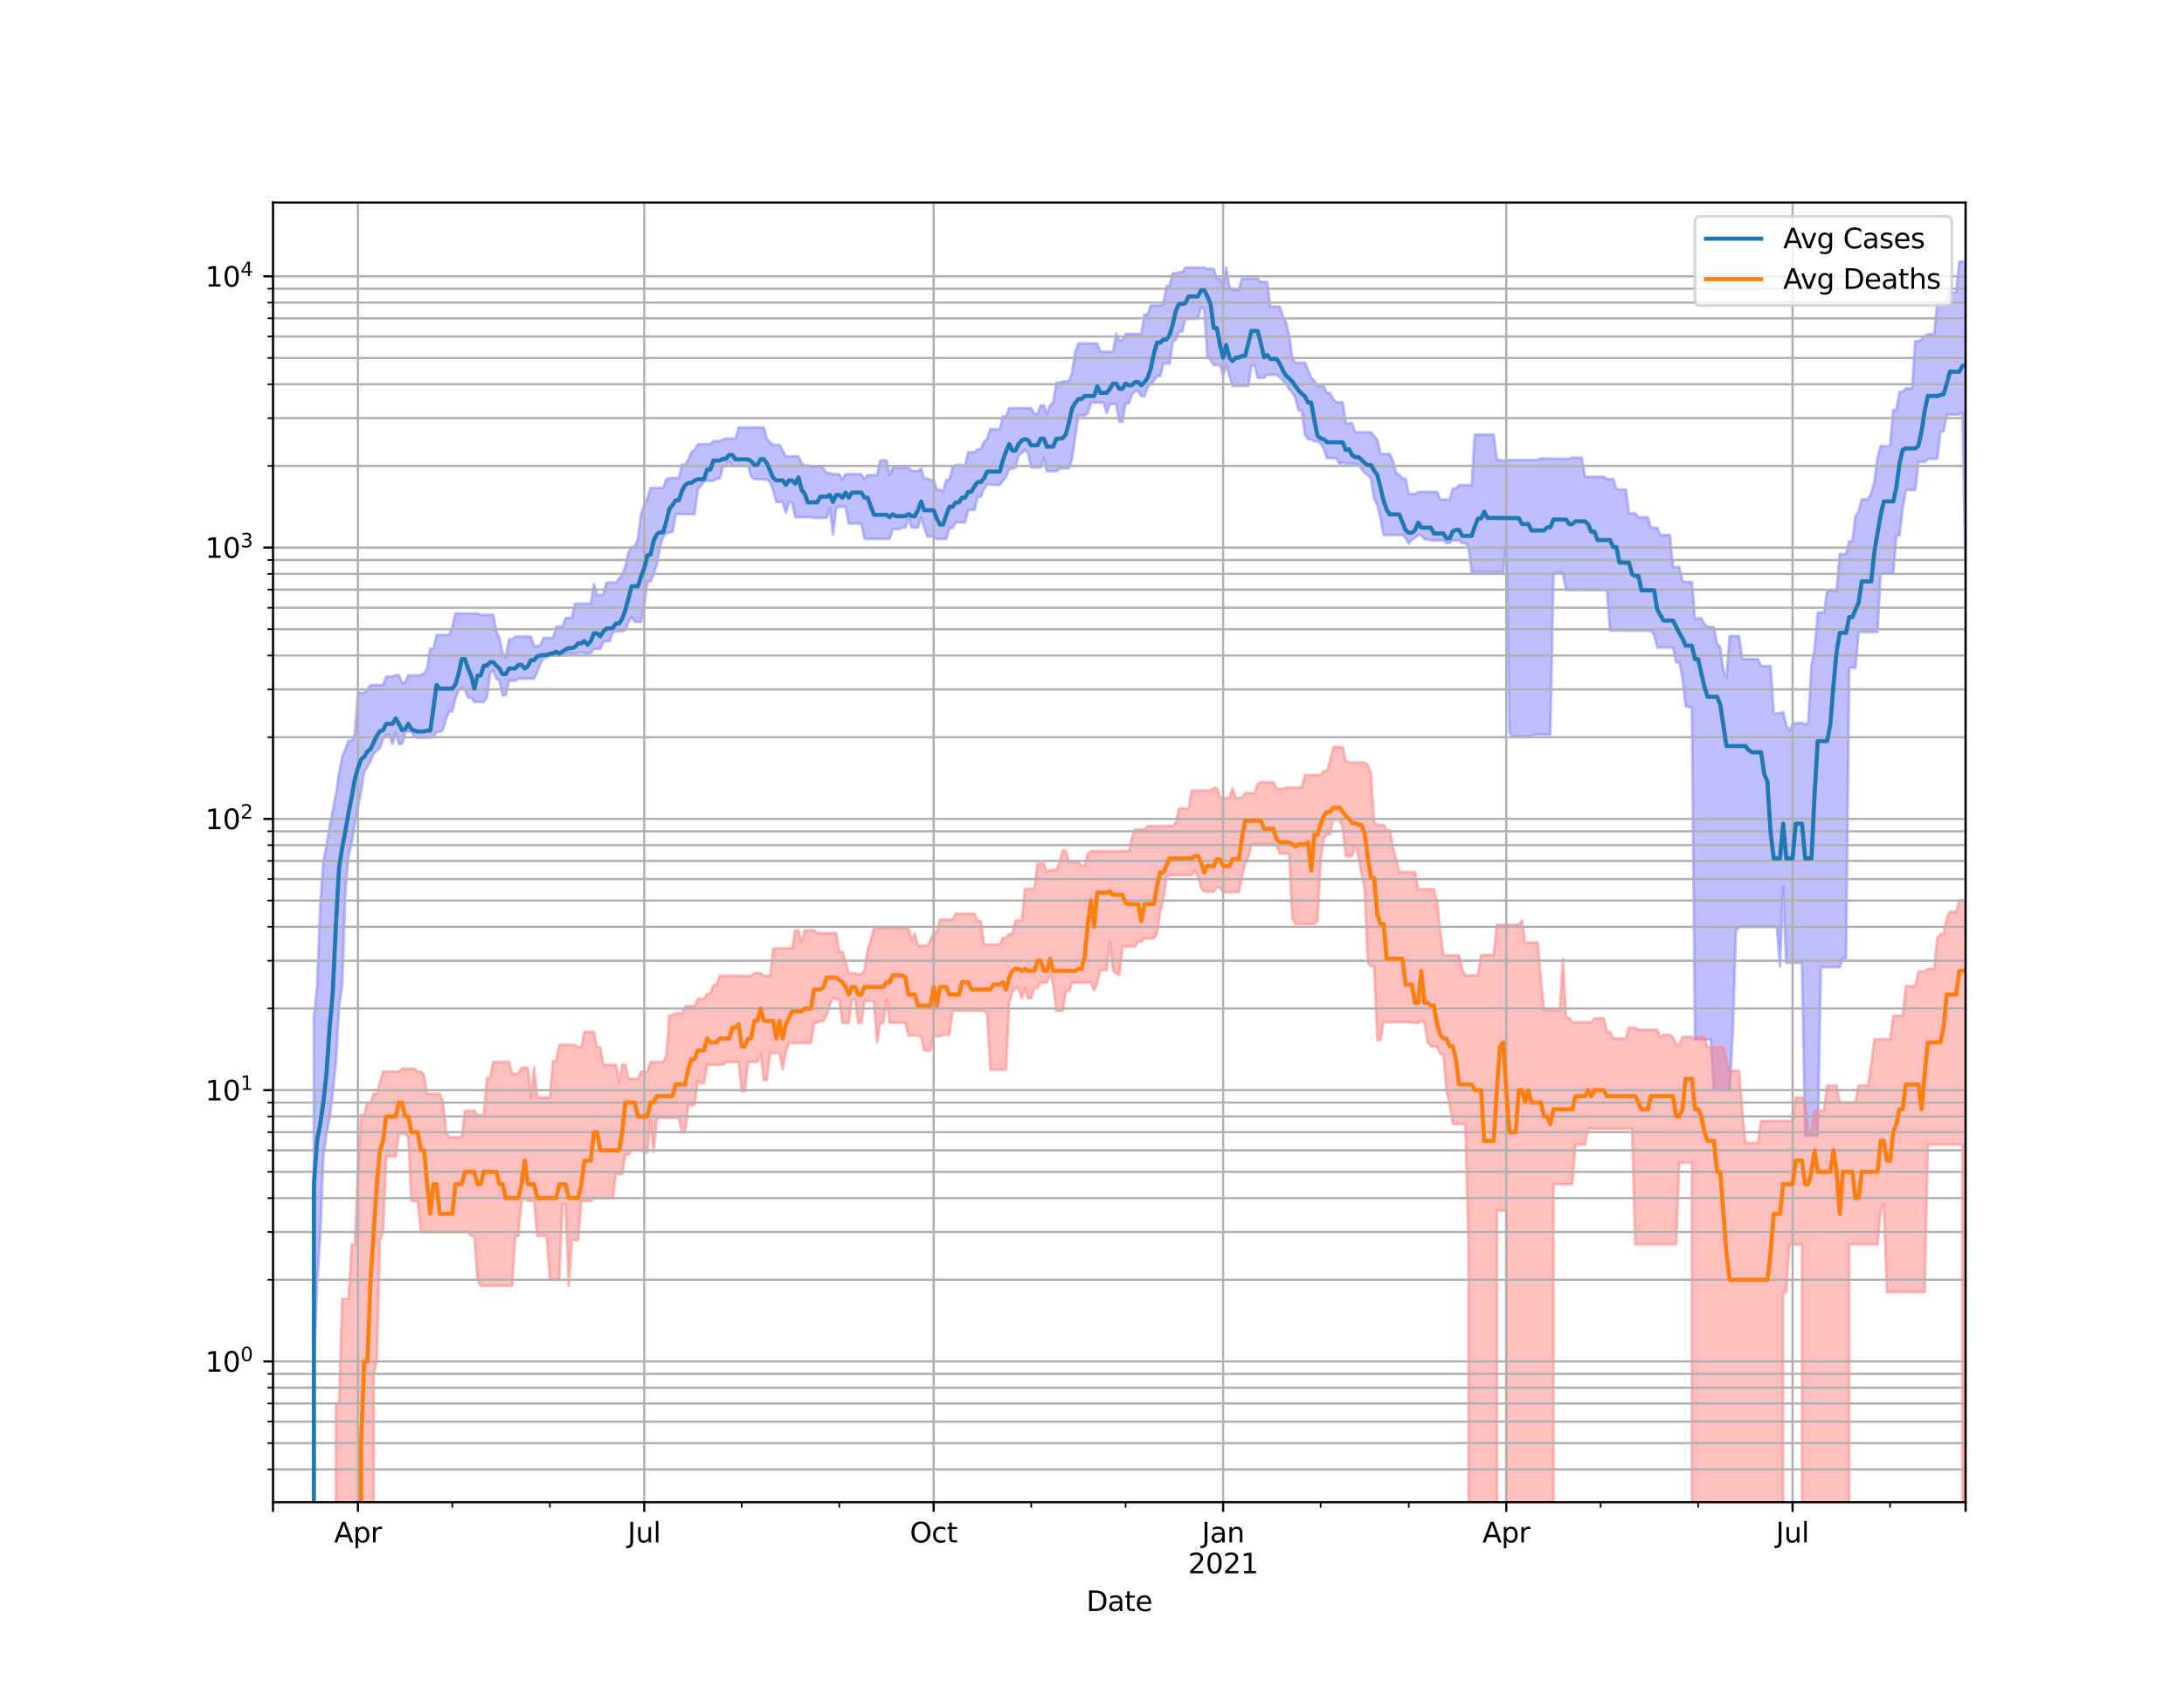 <?xml version="1.0" encoding="utf-8" standalone="no"?>
<!DOCTYPE svg PUBLIC "-//W3C//DTD SVG 1.1//EN"
  "http://www.w3.org/Graphics/SVG/1.1/DTD/svg11.dtd">
<svg height="612pt" version="1.1" viewBox="0 0 792 612" width="792pt" xmlns="http://www.w3.org/2000/svg" xmlns:xlink="http://www.w3.org/1999/xlink">
 <defs>
  <style type="text/css">*{stroke-linecap:butt;stroke-linejoin:round;}</style>
 </defs>
 <g id="figure_1">
  <g id="patch_1">
   <path d="M 0 612 
L 792 612 
L 792 0 
L 0 0 
z
" style="fill:#ffffff;"/>
  </g>
  <g id="axes_1">
   <g id="patch_2">
    <path d="M 99 544.68 
L 712.8 544.68 
L 712.8 73.44 
L 99 73.44 
z
" style="fill:#ffffff;"/>
   </g>
   <g id="PolyCollection_1">
    <path clip-path="url(#p68e2955192)" d="M 99 98859.46 
L 99 98859.46 
L 100.141 98859.46 
L 101.282 98859.46 
L 102.423 98859.46 
L 103.564 98859.46 
L 104.704 98859.46 
L 105.845 98859.46 
L 106.986 98859.46 
L 108.127 98859.46 
L 109.268 98859.46 
L 110.409 98859.46 
L 111.55 98859.46 
L 112.691 98859.46 
L 113.832 368.772 
L 114.972 358.241 
L 116.113 328.81 
L 117.254 312.399 
L 118.395 306.503 
L 119.536 299.926 
L 120.677 293.709 
L 121.818 288.004 
L 122.959 280.285 
L 124.1 274.425 
L 125.241 271.665 
L 126.381 268.563 
L 127.522 268.563 
L 128.663 266.481 
L 129.804 251.227 
L 130.945 251.227 
L 132.086 251.227 
L 133.227 250.056 
L 134.368 248.378 
L 135.509 248.378 
L 136.649 248.378 
L 137.79 248.378 
L 138.931 248.378 
L 140.072 245.36 
L 141.213 245.36 
L 142.354 245.36 
L 143.495 244.839 
L 144.636 244.839 
L 145.777 247.523 
L 146.917 247.523 
L 148.058 244.839 
L 149.199 244.839 
L 150.34 244.839 
L 151.481 244.839 
L 152.622 244.839 
L 153.763 244.151 
L 154.904 242.363 
L 156.045 235.256 
L 157.186 235.256 
L 158.326 230.237 
L 159.467 230.237 
L 160.608 230.237 
L 161.749 230.237 
L 162.89 230.237 
L 164.031 227.459 
L 165.172 222.445 
L 166.313 222.445 
L 167.454 222.445 
L 168.594 222.445 
L 169.735 222.445 
L 170.876 222.445 
L 172.017 222.445 
L 173.158 222.445 
L 174.299 222.941 
L 175.44 222.941 
L 176.581 222.941 
L 177.722 222.941 
L 178.862 222.941 
L 180.003 228.878 
L 181.144 231.502 
L 182.285 236.839 
L 183.426 238.254 
L 184.567 231.864 
L 185.708 231.864 
L 186.849 230.842 
L 187.99 230.842 
L 189.13 230.842 
L 190.271 230.842 
L 191.412 230.842 
L 192.553 230.842 
L 193.694 234.279 
L 194.835 234.279 
L 195.976 234.014 
L 197.117 231.29 
L 198.258 231.29 
L 199.399 231.29 
L 200.539 231.29 
L 201.68 227.208 
L 202.821 227.208 
L 203.962 227.208 
L 205.103 224.106 
L 206.244 224.106 
L 207.385 224.106 
L 208.526 218.863 
L 209.667 218.863 
L 210.807 218.863 
L 211.948 218.863 
L 213.089 218.863 
L 214.23 218.863 
L 215.371 211.757 
L 216.512 215.724 
L 217.653 215.724 
L 218.794 215.724 
L 219.935 211.236 
L 221.075 211.236 
L 222.216 211.236 
L 223.357 211.236 
L 224.498 209.795 
L 225.639 208.4 
L 226.78 205.379 
L 227.921 200.242 
L 229.062 198.237 
L 230.203 198.237 
L 231.343 195.335 
L 232.484 186.337 
L 233.625 183.027 
L 234.766 180.822 
L 235.907 176.96 
L 237.048 176.96 
L 238.189 176.96 
L 239.33 176.96 
L 240.471 176.96 
L 241.612 173.847 
L 242.752 173.354 
L 243.893 173.354 
L 245.034 173.354 
L 246.175 173.354 
L 247.316 168.433 
L 248.457 168.433 
L 249.598 166.653 
L 250.739 163.865 
L 251.88 163.121 
L 253.02 161.049 
L 254.161 161.049 
L 255.302 161.049 
L 256.443 161.049 
L 257.584 161.049 
L 258.725 159.927 
L 259.866 159.927 
L 261.007 159.927 
L 262.148 159.403 
L 263.288 159.045 
L 264.429 159.045 
L 265.57 159.045 
L 266.711 159.045 
L 267.852 155.005 
L 268.993 155.005 
L 270.134 155.005 
L 271.275 155.005 
L 272.416 155.005 
L 273.557 155.005 
L 274.697 155.005 
L 275.838 155.005 
L 276.979 155.005 
L 278.12 159.203 
L 279.261 160.435 
L 280.402 161.366 
L 281.543 161.366 
L 282.684 161.366 
L 283.825 163.307 
L 284.965 165.481 
L 286.106 165.481 
L 287.247 165.481 
L 288.388 165.481 
L 289.529 165.481 
L 290.67 167.921 
L 291.811 168.744 
L 292.952 168.744 
L 294.093 169.112 
L 295.233 169.112 
L 296.374 169.112 
L 297.515 169.112 
L 298.656 169.928 
L 299.797 171.493 
L 300.938 171.493 
L 302.079 171.944 
L 303.22 171.937 
L 304.361 171.937 
L 305.501 173.83 
L 306.642 171.937 
L 307.783 171.937 
L 308.924 171.937 
L 310.065 171.937 
L 311.206 171.937 
L 312.347 171.937 
L 313.488 173.83 
L 314.629 172.259 
L 315.77 172.259 
L 316.91 172.259 
L 318.051 172.259 
L 319.192 166.952 
L 320.333 166.952 
L 321.474 166.952 
L 322.615 172.336 
L 323.756 169.647 
L 324.897 169.647 
L 326.038 169.647 
L 327.178 169.647 
L 328.319 169.647 
L 329.46 169.647 
L 330.601 170.776 
L 331.742 170.776 
L 332.883 170.776 
L 334.024 169.954 
L 335.165 173.565 
L 336.306 173.565 
L 337.446 173.996 
L 338.587 173.996 
L 339.728 177.554 
L 340.869 177.554 
L 342.01 178.202 
L 343.151 173.996 
L 344.292 173.952 
L 345.433 169.588 
L 346.574 168.642 
L 347.714 168.642 
L 348.855 168.642 
L 349.996 168.642 
L 351.137 163.958 
L 352.278 163.958 
L 353.419 163.958 
L 354.56 162.91 
L 355.701 162.91 
L 356.842 160.121 
L 357.983 159.147 
L 359.123 155.668 
L 360.264 155.668 
L 361.405 155.668 
L 362.546 155.668 
L 363.687 150.991 
L 364.828 150.991 
L 365.969 148.013 
L 367.11 148.013 
L 368.251 148.013 
L 369.391 148.013 
L 370.532 148.013 
L 371.673 148.013 
L 372.814 148.013 
L 373.955 148.013 
L 375.096 150.122 
L 376.237 150.122 
L 377.378 146.996 
L 378.519 146.996 
L 379.659 150.122 
L 380.8 146.996 
L 381.941 145.832 
L 383.082 138.707 
L 384.223 138.707 
L 385.364 138.342 
L 386.505 138.342 
L 387.646 138.133 
L 388.787 135.096 
L 389.928 127.563 
L 391.068 124.536 
L 392.209 124.536 
L 393.35 124.536 
L 394.491 124.536 
L 395.632 124.536 
L 396.773 124.536 
L 397.914 124.536 
L 399.055 127.548 
L 400.196 127.548 
L 401.336 127.548 
L 402.477 127.548 
L 403.618 127.548 
L 404.759 120.957 
L 405.9 123.414 
L 407.041 123.414 
L 408.182 121.053 
L 409.323 121.053 
L 410.464 121.053 
L 411.604 121.053 
L 412.745 121.053 
L 413.886 121.053 
L 415.027 114.007 
L 416.168 114.007 
L 417.309 110.763 
L 418.45 110.763 
L 419.591 110.763 
L 420.732 110.763 
L 421.872 110.152 
L 423.013 103.667 
L 424.154 103.601 
L 425.295 99.117 
L 426.436 99.117 
L 427.577 98.731 
L 428.718 98.731 
L 429.859 97.04 
L 431 97.04 
L 432.141 97.04 
L 433.281 97.04 
L 434.422 97.04 
L 435.563 97.04 
L 436.704 97.04 
L 437.845 97.497 
L 438.986 97.497 
L 440.127 97.497 
L 441.268 100.897 
L 442.409 100.897 
L 443.549 103.951 
L 444.69 97.106 
L 445.831 103.951 
L 446.972 105.165 
L 448.113 105.165 
L 449.254 105.165 
L 450.395 100.971 
L 451.536 100.971 
L 452.677 100.971 
L 453.817 100.971 
L 454.958 100.971 
L 456.099 100.971 
L 457.24 102.233 
L 458.381 102.233 
L 459.522 102.233 
L 460.663 111.181 
L 461.804 111.181 
L 462.945 111.181 
L 464.086 111.181 
L 465.226 114.675 
L 466.367 116.885 
L 467.508 121.804 
L 468.649 129.819 
L 469.79 131.533 
L 470.931 131.533 
L 472.072 131.533 
L 473.213 131.533 
L 474.354 134.258 
L 475.494 136.993 
L 476.635 138.141 
L 477.776 139.957 
L 478.917 139.957 
L 480.058 139.957 
L 481.199 142.522 
L 482.34 142.522 
L 483.481 144.738 
L 484.622 145.881 
L 485.762 145.881 
L 486.903 145.881 
L 488.044 153.468 
L 489.185 153.468 
L 490.326 153.468 
L 491.467 156.746 
L 492.608 156.746 
L 493.749 156.746 
L 494.89 156.746 
L 496.03 156.746 
L 497.171 156.746 
L 498.312 158.213 
L 499.453 159.35 
L 500.594 164.596 
L 501.735 164.596 
L 502.876 164.596 
L 504.017 164.596 
L 505.158 167.279 
L 506.299 171.602 
L 507.439 172.188 
L 508.58 173.601 
L 509.721 173.601 
L 510.862 179.116 
L 512.003 179.116 
L 513.144 179.116 
L 514.285 178.342 
L 515.426 178.342 
L 516.567 178.342 
L 517.707 178.342 
L 518.848 178.342 
L 519.989 178.342 
L 521.13 178.342 
L 522.271 181.145 
L 523.412 181.145 
L 524.553 181.145 
L 525.694 181.145 
L 526.835 177.184 
L 527.975 177.184 
L 529.116 175.931 
L 530.257 175.931 
L 531.398 175.931 
L 532.539 175.931 
L 533.68 175.931 
L 534.821 157.601 
L 535.962 157.601 
L 537.103 157.601 
L 538.243 157.601 
L 539.384 157.601 
L 540.525 157.601 
L 541.666 157.601 
L 542.807 166.746 
L 543.948 166.746 
L 545.089 167.156 
L 546.23 166.807 
L 547.371 166.807 
L 548.512 166.807 
L 549.652 166.807 
L 550.793 166.807 
L 551.934 166.807 
L 553.075 166.807 
L 554.216 166.807 
L 555.357 166.807 
L 556.498 166.807 
L 557.639 166.807 
L 558.78 166.256 
L 559.92 166.256 
L 561.061 166.256 
L 562.202 166.334 
L 563.343 166.334 
L 564.484 166.334 
L 565.625 166.334 
L 566.766 166.334 
L 567.907 166.334 
L 569.048 166.334 
L 570.188 165.927 
L 571.329 165.927 
L 572.47 165.927 
L 573.611 165.927 
L 574.752 172.871 
L 575.893 172.871 
L 577.034 172.871 
L 578.175 172.871 
L 579.316 172.871 
L 580.457 172.871 
L 581.597 172.871 
L 582.738 173.732 
L 583.879 173.732 
L 585.02 173.732 
L 586.161 177.273 
L 587.302 177.515 
L 588.443 177.515 
L 589.584 177.515 
L 590.725 186.109 
L 591.865 186.109 
L 593.006 186.109 
L 594.147 187.61 
L 595.288 187.61 
L 596.429 187.61 
L 597.57 187.61 
L 598.711 191.383 
L 599.852 191.383 
L 600.993 191.383 
L 602.133 194.009 
L 603.274 194.009 
L 604.415 194.009 
L 605.556 194.009 
L 606.697 205.6 
L 607.838 205.6 
L 608.979 205.6 
L 610.12 210.75 
L 611.261 211.024 
L 612.401 211.024 
L 613.542 211.024 
L 614.683 224.473 
L 615.824 224.239 
L 616.965 224.239 
L 618.106 226.315 
L 619.247 227.359 
L 620.388 227.359 
L 621.529 227.359 
L 622.67 233.256 
L 623.81 234.755 
L 624.951 243.035 
L 626.092 245.771 
L 627.233 230.624 
L 628.374 230.624 
L 629.515 230.624 
L 630.656 230.624 
L 631.797 238.996 
L 632.938 238.996 
L 634.078 238.996 
L 635.219 238.996 
L 636.36 238.996 
L 637.501 238.996 
L 638.642 241.513 
L 639.783 241.513 
L 640.924 241.513 
L 642.065 241.513 
L 643.206 258.672 
L 644.346 258.672 
L 645.487 258.672 
L 646.628 258.1 
L 647.769 262.906 
L 648.91 264.979 
L 650.051 262.618 
L 651.192 262.142 
L 652.333 262.142 
L 653.474 262.142 
L 654.614 262.618 
L 655.755 262.142 
L 656.896 241.164 
L 658.037 235.601 
L 659.178 222.095 
L 660.319 222.095 
L 661.46 222.095 
L 662.601 214.224 
L 663.742 214.224 
L 664.883 214.224 
L 666.023 214.224 
L 667.164 200.878 
L 668.305 200.878 
L 669.446 200.878 
L 670.587 196.26 
L 671.728 196.26 
L 672.869 187.075 
L 674.01 185.469 
L 675.151 181.079 
L 676.291 181.079 
L 677.432 181.079 
L 678.573 178.679 
L 679.714 174.76 
L 680.855 165.992 
L 681.996 161.774 
L 683.137 161.774 
L 684.278 161.774 
L 685.419 161.774 
L 686.559 148.58 
L 687.7 148.58 
L 688.841 142.13 
L 689.982 142.13 
L 691.123 140.868 
L 692.264 140.868 
L 693.405 140.868 
L 694.546 123.699 
L 695.687 123.699 
L 696.828 123.079 
L 697.968 121.819 
L 699.109 121.192 
L 700.25 121.192 
L 701.391 121.192 
L 702.532 110.007 
L 703.673 110.007 
L 704.814 110.007 
L 705.955 108.804 
L 707.096 106.005 
L 708.236 106.005 
L 709.377 106.005 
L 710.518 94.86 
L 711.659 94.86 
L 712.8 94.86 
L 712.8 208.692 
L 712.8 208.692 
L 711.659 149.604 
L 710.518 150.307 
L 709.377 150.307 
L 708.236 150.355 
L 707.096 150.33 
L 705.955 150.33 
L 704.814 156.399 
L 703.673 156.399 
L 702.532 166.345 
L 701.391 166.345 
L 700.25 166.345 
L 699.109 166.345 
L 697.968 167.481 
L 696.828 167.481 
L 695.687 167.481 
L 694.546 177.648 
L 693.405 177.648 
L 692.264 177.648 
L 691.123 177.745 
L 689.982 184.321 
L 688.841 194.128 
L 687.7 194.128 
L 686.559 207.871 
L 685.419 207.871 
L 684.278 207.871 
L 683.137 207.983 
L 681.996 207.983 
L 680.855 229.139 
L 679.714 229.139 
L 678.573 229.139 
L 677.432 229.139 
L 676.291 229.139 
L 675.151 229.183 
L 674.01 229.183 
L 672.869 242.149 
L 671.728 242.149 
L 670.587 242.149 
L 669.446 347.505 
L 668.305 347.505 
L 667.164 350.692 
L 666.023 350.692 
L 664.883 350.692 
L 663.742 350.692 
L 662.601 350.692 
L 661.46 350.692 
L 660.319 350.692 
L 659.178 411.759 
L 658.037 411.759 
L 656.896 411.759 
L 655.755 411.759 
L 654.614 411.759 
L 653.474 349.069 
L 652.333 349.069 
L 651.192 349.069 
L 650.051 349.069 
L 648.91 349.069 
L 647.769 349.069 
L 646.628 321.307 
L 645.487 350.392 
L 644.346 336.061 
L 643.206 336.061 
L 642.065 336.061 
L 640.924 336.061 
L 639.783 336.061 
L 638.642 336.061 
L 637.501 336.061 
L 636.36 336.061 
L 635.219 336.061 
L 634.078 336.061 
L 632.938 336.061 
L 631.797 336.061 
L 630.656 336.061 
L 629.515 337.583 
L 628.374 374.411 
L 627.233 395.283 
L 626.092 395.283 
L 624.951 395.283 
L 623.81 395.283 
L 622.67 395.283 
L 621.529 395.283 
L 620.388 376.838 
L 619.247 376.838 
L 618.106 376.838 
L 616.965 376.838 
L 615.824 376.838 
L 614.683 376.838 
L 613.542 256.71 
L 612.401 256.362 
L 611.261 255.934 
L 610.12 245.642 
L 608.979 240.112 
L 607.838 240.112 
L 606.697 234.765 
L 605.556 234.765 
L 604.415 234.765 
L 603.274 234.765 
L 602.133 234.765 
L 600.993 234.765 
L 599.852 230.255 
L 598.711 228.67 
L 597.57 228.67 
L 596.429 228.67 
L 595.288 228.722 
L 594.147 228.722 
L 593.006 228.722 
L 591.865 228.722 
L 590.725 228.722 
L 589.584 228.722 
L 588.443 228.661 
L 587.302 228.661 
L 586.161 228.661 
L 585.02 228.661 
L 583.879 228.661 
L 582.738 213.99 
L 581.597 213.99 
L 580.457 213.99 
L 579.316 213.88 
L 578.175 213.88 
L 577.034 213.88 
L 575.893 213.88 
L 574.752 213.88 
L 573.611 213.88 
L 572.47 213.88 
L 571.329 213.88 
L 570.188 213.88 
L 569.048 213.88 
L 567.907 213.88 
L 566.766 207.691 
L 565.625 207.691 
L 564.484 207.691 
L 563.343 207.728 
L 562.202 266.335 
L 561.061 266.335 
L 559.92 266.335 
L 558.78 266.335 
L 557.639 266.335 
L 556.498 266.335 
L 555.357 266.902 
L 554.216 266.902 
L 553.075 266.902 
L 551.934 266.902 
L 550.793 266.902 
L 549.652 266.902 
L 548.512 266.902 
L 547.371 265.816 
L 546.23 196.305 
L 545.089 207.548 
L 543.948 207.548 
L 542.807 207.548 
L 541.666 207.548 
L 540.525 207.548 
L 539.384 207.396 
L 538.243 207.396 
L 537.103 207.396 
L 535.962 207.396 
L 534.821 207.396 
L 533.68 207.396 
L 532.539 198.181 
L 531.398 196.913 
L 530.257 196.913 
L 529.116 195.921 
L 527.975 195.921 
L 526.835 195.921 
L 525.694 196.913 
L 524.553 196.913 
L 523.412 195.921 
L 522.271 195.921 
L 521.13 195.921 
L 519.989 195.921 
L 518.848 195.921 
L 517.707 195.569 
L 516.567 195.569 
L 515.426 194.028 
L 514.285 194.028 
L 513.144 194.937 
L 512.003 195.693 
L 510.862 197.09 
L 509.721 195.086 
L 508.58 193.963 
L 507.439 193.963 
L 506.299 193.963 
L 505.158 193.963 
L 504.017 193.963 
L 502.876 193.963 
L 501.735 193.963 
L 500.594 187.803 
L 499.453 183.108 
L 498.312 180.735 
L 497.171 173.667 
L 496.03 172.133 
L 494.89 171.547 
L 493.749 170.002 
L 492.608 168.393 
L 491.467 168.254 
L 490.326 168.254 
L 489.185 168.254 
L 488.044 168.254 
L 486.903 167.64 
L 485.762 168.254 
L 484.622 166.102 
L 483.481 166.102 
L 482.34 166.102 
L 481.199 166.102 
L 480.058 162.7 
L 478.917 160.84 
L 477.776 160.045 
L 476.635 160.045 
L 475.494 159.311 
L 474.354 159.311 
L 473.213 157.541 
L 472.072 148.839 
L 470.931 148.839 
L 469.79 144.38 
L 468.649 142.325 
L 467.508 141.089 
L 466.367 139.241 
L 465.226 137.885 
L 464.086 136.795 
L 462.945 135.919 
L 461.804 135.919 
L 460.663 135.919 
L 459.522 135.919 
L 458.381 136.99 
L 457.24 136.99 
L 456.099 136.99 
L 454.958 132.354 
L 453.817 132.625 
L 452.677 139.92 
L 451.536 139.92 
L 450.395 139.92 
L 449.254 139.92 
L 448.113 139.92 
L 446.972 139.92 
L 445.831 136.312 
L 444.69 132.286 
L 443.549 136.078 
L 442.409 132.286 
L 441.268 132.286 
L 440.127 132.286 
L 438.986 130.545 
L 437.845 129.44 
L 436.704 112.074 
L 435.563 111.378 
L 434.422 115.569 
L 433.281 115.569 
L 432.141 115.569 
L 431 115.569 
L 429.859 115.569 
L 428.718 120.273 
L 427.577 120.273 
L 426.436 123.048 
L 425.295 124.009 
L 424.154 131.812 
L 423.013 131.812 
L 421.872 131.812 
L 420.732 136.38 
L 419.591 136.38 
L 418.45 138.036 
L 417.309 139.276 
L 416.168 140.5 
L 415.027 143.736 
L 413.886 143.736 
L 412.745 141.814 
L 411.604 141.814 
L 410.464 143.117 
L 409.323 146.305 
L 408.182 146.305 
L 407.041 152.881 
L 405.9 152.881 
L 404.759 146.447 
L 403.618 146.447 
L 402.477 146.447 
L 401.336 149.739 
L 400.196 145.995 
L 399.055 145.995 
L 397.914 145.995 
L 396.773 145.995 
L 395.632 145.995 
L 394.491 149.739 
L 393.35 150.649 
L 392.209 150.649 
L 391.068 150.649 
L 389.928 158.223 
L 388.787 166.192 
L 387.646 169.827 
L 386.505 169.827 
L 385.364 169.827 
L 384.223 169.827 
L 383.082 170.84 
L 381.941 170.84 
L 380.8 170.84 
L 379.659 170.84 
L 378.519 166.294 
L 377.378 169.502 
L 376.237 169.502 
L 375.096 169.502 
L 373.955 169.502 
L 372.814 164.392 
L 371.673 162.959 
L 370.532 164.392 
L 369.391 165.036 
L 368.251 169.502 
L 367.11 169.961 
L 365.969 169.961 
L 364.828 172.937 
L 363.687 174.288 
L 362.546 175.856 
L 361.405 175.856 
L 360.264 175.856 
L 359.123 175.615 
L 357.983 175.615 
L 356.842 177.304 
L 355.701 180.067 
L 354.56 180.067 
L 353.419 184.879 
L 352.278 184.879 
L 351.137 184.879 
L 349.996 189.41 
L 348.855 189.41 
L 347.714 189.41 
L 346.574 189.41 
L 345.433 191.521 
L 344.292 191.521 
L 343.151 195.406 
L 342.01 195.406 
L 340.869 195.406 
L 339.728 195.406 
L 338.587 194.523 
L 337.446 194.523 
L 336.306 194.523 
L 335.165 191.3 
L 334.024 187.634 
L 332.883 191.3 
L 331.742 191.3 
L 330.601 191.3 
L 329.46 188.022 
L 328.319 191.3 
L 327.178 191.3 
L 326.038 191.888 
L 324.897 191.888 
L 323.756 191.888 
L 322.615 195.383 
L 321.474 195.383 
L 320.333 195.383 
L 319.192 195.383 
L 318.051 195.383 
L 316.91 195.383 
L 315.77 195.383 
L 314.629 195.383 
L 313.488 195.383 
L 312.347 189.844 
L 311.206 189.844 
L 310.065 189.844 
L 308.924 189.844 
L 307.783 189.844 
L 306.642 183.731 
L 305.501 183.731 
L 304.361 183.731 
L 303.22 184.3 
L 302.079 193.894 
L 300.938 184.092 
L 299.797 187.753 
L 298.656 187.753 
L 297.515 187.753 
L 296.374 187.753 
L 295.233 187.753 
L 294.093 187.564 
L 292.952 187.564 
L 291.811 187.564 
L 290.67 187.564 
L 289.529 187.564 
L 288.388 187.564 
L 287.247 182.151 
L 286.106 182.151 
L 284.965 185.899 
L 283.825 182.026 
L 282.684 182.026 
L 281.543 182.026 
L 280.402 177.874 
L 279.261 174.838 
L 278.12 173.878 
L 276.979 173.878 
L 275.838 173.727 
L 274.697 173.727 
L 273.557 173.727 
L 272.416 172.887 
L 271.275 169.022 
L 270.134 169.022 
L 268.993 169.022 
L 267.852 169.022 
L 266.711 169.022 
L 265.57 169.022 
L 264.429 167.362 
L 263.288 169.086 
L 262.148 169.086 
L 261.007 173.525 
L 259.866 173.591 
L 258.725 174.321 
L 257.584 174.321 
L 256.443 174.321 
L 255.302 174.63 
L 254.161 176.138 
L 253.02 177.468 
L 251.88 186.388 
L 250.739 186.388 
L 249.598 186.388 
L 248.457 186.388 
L 247.316 186.388 
L 246.175 186.388 
L 245.034 186.388 
L 243.893 192.842 
L 242.752 193.183 
L 241.612 193.315 
L 240.471 194.581 
L 239.33 198.671 
L 238.189 204.693 
L 237.048 208.089 
L 235.907 210.915 
L 234.766 210.915 
L 233.625 219.556 
L 232.484 225.512 
L 231.343 225.512 
L 230.203 225.512 
L 229.062 223.643 
L 227.921 225.512 
L 226.78 228.54 
L 225.639 228.878 
L 224.498 228.878 
L 223.357 228.878 
L 222.216 229.437 
L 221.075 232.474 
L 219.935 232.474 
L 218.794 232.73 
L 217.653 235.297 
L 216.512 235.297 
L 215.371 235.297 
L 214.23 236.682 
L 213.089 237.143 
L 211.948 236.682 
L 210.807 236.682 
L 209.667 236.682 
L 208.526 237.091 
L 207.385 237.091 
L 206.244 236.713 
L 205.103 237.408 
L 203.962 237.599 
L 202.821 237.759 
L 201.68 237.599 
L 200.539 237.759 
L 199.399 237.759 
L 198.258 238.536 
L 197.117 238.536 
L 195.976 240.623 
L 194.835 243.546 
L 193.694 246.069 
L 192.553 246.069 
L 191.412 246.069 
L 190.271 246.069 
L 189.13 246.069 
L 187.99 246.069 
L 186.849 246.829 
L 185.708 246.829 
L 184.567 246.829 
L 183.426 252.101 
L 182.285 252.101 
L 181.144 246.829 
L 180.003 246.069 
L 178.862 243.241 
L 177.722 243.915 
L 176.581 252.917 
L 175.44 254.502 
L 174.299 254.502 
L 173.158 254.502 
L 172.017 254.502 
L 170.876 252.917 
L 169.735 252.917 
L 168.594 250.256 
L 167.454 249.475 
L 166.313 250.256 
L 165.172 253.238 
L 164.031 257.876 
L 162.89 257.876 
L 161.749 260.819 
L 160.608 264.676 
L 159.467 265.405 
L 158.326 265.405 
L 157.186 267.114 
L 156.045 267.52 
L 154.904 267.52 
L 153.763 267.52 
L 152.622 267.52 
L 151.481 267.52 
L 150.34 267.114 
L 149.199 265.405 
L 148.058 265.222 
L 146.917 265.631 
L 145.777 269.746 
L 144.636 269.746 
L 143.495 265.631 
L 142.354 269.746 
L 141.213 266.377 
L 140.072 266.523 
L 138.931 267.865 
L 137.79 271.195 
L 136.649 272.141 
L 135.509 273.28 
L 134.368 275.993 
L 133.227 278.03 
L 132.086 279.71 
L 130.945 286.909 
L 129.804 292.613 
L 128.663 298.484 
L 127.522 305.761 
L 126.381 310.245 
L 125.241 323.399 
L 124.1 356.828 
L 122.959 365.247 
L 121.818 385.072 
L 120.677 396.146 
L 119.536 405.353 
L 118.395 411.135 
L 117.254 419.297 
L 116.113 448.165 
L 114.972 466.229 
L 113.832 493.649 
L 112.691 98859.46 
L 111.55 98859.46 
L 110.409 98859.46 
L 109.268 98859.46 
L 108.127 98859.46 
L 106.986 98859.46 
L 105.845 98859.46 
L 104.704 98859.46 
L 103.564 98859.46 
L 102.423 98859.46 
L 101.282 98859.46 
L 100.141 98859.46 
L 99 98859.46 
z
" style="fill:#8080ff;fill-opacity:0.5;stroke:#8080ff;stroke-opacity:0.5;"/>
   </g>
   <g id="PolyCollection_2">
    <path clip-path="url(#p68e2955192)" d="M 99 98859.46 
L 99 98859.46 
L 100.141 98859.46 
L 101.282 98859.46 
L 102.423 98859.46 
L 103.564 98859.46 
L 104.704 98859.46 
L 105.845 98859.46 
L 106.986 98859.46 
L 108.127 98859.46 
L 109.268 98859.46 
L 110.409 98859.46 
L 111.55 98859.46 
L 112.691 98859.46 
L 113.832 98859.46 
L 114.972 98859.46 
L 116.113 98859.46 
L 117.254 98859.46 
L 118.395 98859.46 
L 119.536 98859.46 
L 120.677 98859.46 
L 121.818 508.886 
L 122.959 508.886 
L 124.1 470.981 
L 125.241 470.981 
L 126.381 470.981 
L 127.522 451.217 
L 128.663 451.217 
L 129.804 424.048 
L 130.945 404.285 
L 132.086 404.285 
L 133.227 399.784 
L 134.368 399.784 
L 135.509 396.584 
L 136.649 396.584 
L 137.79 392.393 
L 138.931 388.576 
L 140.072 388.576 
L 141.213 388.576 
L 142.354 388.576 
L 143.495 388.576 
L 144.636 388.576 
L 145.777 387.494 
L 146.917 387.494 
L 148.058 387.494 
L 149.199 387.494 
L 150.34 387.494 
L 151.481 388.576 
L 152.622 388.576 
L 153.763 389.686 
L 154.904 396.584 
L 156.045 396.584 
L 157.186 396.584 
L 158.326 396.584 
L 159.467 396.584 
L 160.608 399.312 
L 161.749 410.52 
L 162.89 412.391 
L 164.031 412.391 
L 165.172 412.391 
L 166.313 412.391 
L 167.454 412.391 
L 168.594 402.731 
L 169.735 402.731 
L 170.876 402.731 
L 172.017 402.731 
L 173.158 404.285 
L 174.299 404.285 
L 175.44 404.285 
L 176.581 390.825 
L 177.722 390.825 
L 178.862 385.072 
L 180.003 385.072 
L 181.144 385.072 
L 182.285 385.072 
L 183.426 385.072 
L 184.567 385.072 
L 185.708 389.313 
L 186.849 389.313 
L 187.99 389.313 
L 189.13 387.14 
L 190.271 387.14 
L 191.412 387.14 
L 192.553 397.926 
L 193.694 387.14 
L 194.835 397.926 
L 195.976 397.926 
L 197.117 397.926 
L 198.258 397.926 
L 199.399 397.926 
L 200.539 384.737 
L 201.68 384.737 
L 202.821 378.825 
L 203.962 378.825 
L 205.103 378.825 
L 206.244 378.825 
L 207.385 378.825 
L 208.526 378.825 
L 209.667 379.706 
L 210.807 379.706 
L 211.948 374.15 
L 213.089 374.15 
L 214.23 374.15 
L 215.371 374.15 
L 216.512 379.706 
L 217.653 379.706 
L 218.794 386.094 
L 219.935 386.094 
L 221.075 386.094 
L 222.216 386.094 
L 223.357 386.094 
L 224.498 392.393 
L 225.639 386.094 
L 226.78 386.094 
L 227.921 391.212 
L 229.062 391.212 
L 230.203 391.212 
L 231.343 391.212 
L 232.484 388.576 
L 233.625 388.576 
L 234.766 388.576 
L 235.907 385.072 
L 237.048 385.072 
L 238.189 385.072 
L 239.33 385.072 
L 240.471 385.072 
L 241.612 382.78 
L 242.752 368.089 
L 243.893 368.089 
L 245.034 367.416 
L 246.175 367.416 
L 247.316 367.416 
L 248.457 364.826 
L 249.598 364.826 
L 250.739 364.826 
L 251.88 364.826 
L 253.02 362.187 
L 254.161 362.187 
L 255.302 362.187 
L 256.443 360.262 
L 257.584 360.262 
L 258.725 357.177 
L 259.866 357.177 
L 261.007 353.812 
L 262.148 353.812 
L 263.288 353.812 
L 264.429 353.812 
L 265.57 353.812 
L 266.711 353.812 
L 267.852 353.812 
L 268.993 353.812 
L 270.134 353.812 
L 271.275 353.812 
L 272.416 353.812 
L 273.557 352.852 
L 274.697 352.852 
L 275.838 352.852 
L 276.979 353.812 
L 278.12 353.812 
L 279.261 353.812 
L 280.402 343.892 
L 281.543 343.892 
L 282.684 343.892 
L 283.825 343.892 
L 284.965 343.892 
L 286.106 343.892 
L 287.247 343.892 
L 288.388 337.362 
L 289.529 337.362 
L 290.67 341.644 
L 291.811 337.362 
L 292.952 337.362 
L 294.093 337.362 
L 295.233 337.362 
L 296.374 338.365 
L 297.515 338.365 
L 298.656 338.365 
L 299.797 338.365 
L 300.938 338.365 
L 302.079 338.365 
L 303.22 338.365 
L 304.361 345.063 
L 305.501 345.063 
L 306.642 348.636 
L 307.783 352.852 
L 308.924 352.852 
L 310.065 352.852 
L 311.206 353.329 
L 312.347 353.329 
L 313.488 351.758 
L 314.629 344.409 
L 315.77 340.919 
L 316.91 336.598 
L 318.051 336.598 
L 319.192 336.598 
L 320.333 336.598 
L 321.474 336.598 
L 322.615 336.598 
L 323.756 336.598 
L 324.897 336.598 
L 326.038 336.598 
L 327.178 336.598 
L 328.319 336.598 
L 329.46 336.598 
L 330.601 340.919 
L 331.742 338.478 
L 332.883 342.878 
L 334.024 342.878 
L 335.165 342.878 
L 336.306 342.878 
L 337.446 340.919 
L 338.587 338.14 
L 339.728 338.14 
L 340.869 333.471 
L 342.01 333.471 
L 343.151 333.471 
L 344.292 333.471 
L 345.433 333.471 
L 346.574 331.315 
L 347.714 331.315 
L 348.855 331.315 
L 349.996 331.315 
L 351.137 331.315 
L 352.278 331.315 
L 353.419 331.315 
L 354.56 333.977 
L 355.701 333.977 
L 356.842 342.504 
L 357.983 342.504 
L 359.123 342.504 
L 360.264 342.504 
L 361.405 342.504 
L 362.546 342.504 
L 363.687 340.09 
L 364.828 340.09 
L 365.969 338.591 
L 367.11 338.591 
L 368.251 333.774 
L 369.391 333.774 
L 370.532 333.774 
L 371.673 322.302 
L 372.814 322.302 
L 373.955 322.302 
L 375.096 322.302 
L 376.237 313.142 
L 377.378 313.142 
L 378.519 313.142 
L 379.659 316.25 
L 380.8 315.452 
L 381.941 315.452 
L 383.082 315.452 
L 384.223 312.769 
L 385.364 308.529 
L 386.505 308.529 
L 387.646 312.584 
L 388.787 312.584 
L 389.928 312.584 
L 391.068 312.584 
L 392.209 313.898 
L 393.35 313.898 
L 394.491 309.435 
L 395.632 308.585 
L 396.773 308.585 
L 397.914 308.585 
L 399.055 308.585 
L 400.196 308.585 
L 401.336 308.585 
L 402.477 308.585 
L 403.618 308.585 
L 404.759 308.585 
L 405.9 308.585 
L 407.041 308.585 
L 408.182 308.585 
L 409.323 308.585 
L 410.464 303.76 
L 411.604 300.759 
L 412.745 300.759 
L 413.886 300.759 
L 415.027 300.759 
L 416.168 299.515 
L 417.309 299.515 
L 418.45 299.515 
L 419.591 299.515 
L 420.732 299.515 
L 421.872 299.515 
L 423.013 299.515 
L 424.154 299.515 
L 425.295 299.515 
L 426.436 298.175 
L 427.577 293.158 
L 428.718 293.158 
L 429.859 293.158 
L 431 293.158 
L 432.141 286.606 
L 433.281 286.606 
L 434.422 286.606 
L 435.563 286.606 
L 436.704 286.606 
L 437.845 286.606 
L 438.986 286.606 
L 440.127 285.709 
L 441.268 285.709 
L 442.409 289.022 
L 443.549 289.343 
L 444.69 289.343 
L 445.831 289.343 
L 446.972 285.709 
L 448.113 289.343 
L 449.254 289.236 
L 450.395 289.236 
L 451.536 287.59 
L 452.677 287.59 
L 453.817 287.59 
L 454.958 287.59 
L 456.099 284.16 
L 457.24 283.594 
L 458.381 283.594 
L 459.522 283.594 
L 460.663 283.594 
L 461.804 283.594 
L 462.945 285.973 
L 464.086 285.973 
L 465.226 285.973 
L 466.367 285.578 
L 467.508 285.578 
L 468.649 285.578 
L 469.79 285.578 
L 470.931 285.578 
L 472.072 285.578 
L 473.213 281.015 
L 474.354 281.015 
L 475.494 281.015 
L 476.635 281.015 
L 477.776 281.015 
L 478.917 281.015 
L 480.058 279.539 
L 481.199 279.539 
L 482.34 275.993 
L 483.481 270.845 
L 484.622 270.845 
L 485.762 270.845 
L 486.903 270.845 
L 488.044 275.993 
L 489.185 276.467 
L 490.326 276.467 
L 491.467 276.467 
L 492.608 276.467 
L 493.749 276.467 
L 494.89 276.467 
L 496.03 277.512 
L 497.171 280.459 
L 498.312 298.175 
L 499.453 299.109 
L 500.594 299.109 
L 501.735 299.109 
L 502.876 301.04 
L 504.017 301.04 
L 505.158 307.368 
L 506.299 311.85 
L 507.439 316.183 
L 508.58 316.183 
L 509.721 316.183 
L 510.862 316.183 
L 512.003 316.183 
L 513.144 316.183 
L 514.285 322.379 
L 515.426 322.379 
L 516.567 322.379 
L 517.707 322.379 
L 518.848 322.379 
L 519.989 322.379 
L 521.13 326.785 
L 522.271 337.143 
L 523.412 346.402 
L 524.553 346.402 
L 525.694 346.402 
L 526.835 346.402 
L 527.975 346.402 
L 529.116 346.402 
L 530.257 351.451 
L 531.398 353.65 
L 532.539 353.65 
L 533.68 353.65 
L 534.821 353.65 
L 535.962 353.65 
L 537.103 346.266 
L 538.243 346.266 
L 539.384 346.266 
L 540.525 346.266 
L 541.666 346.266 
L 542.807 335.32 
L 543.948 335.32 
L 545.089 335.32 
L 546.23 335.32 
L 547.371 335.32 
L 548.512 335.32 
L 549.652 335.32 
L 550.793 335.32 
L 551.934 333.774 
L 553.075 341.765 
L 554.216 341.765 
L 555.357 341.765 
L 556.498 341.765 
L 557.639 341.765 
L 558.78 355.126 
L 559.92 366.318 
L 561.061 366.318 
L 562.202 366.318 
L 563.343 366.318 
L 564.484 366.318 
L 565.625 366.318 
L 566.766 347.645 
L 567.907 369.003 
L 569.048 369.003 
L 570.188 370.65 
L 571.329 370.65 
L 572.47 370.65 
L 573.611 370.65 
L 574.752 370.65 
L 575.893 370.65 
L 577.034 370.65 
L 578.175 369.234 
L 579.316 369.234 
L 580.457 369.234 
L 581.597 369.234 
L 582.738 374.15 
L 583.879 374.15 
L 585.02 376.561 
L 586.161 376.561 
L 587.302 376.561 
L 588.443 376.561 
L 589.584 376.561 
L 590.725 372.615 
L 591.865 372.615 
L 593.006 372.615 
L 594.147 373.375 
L 595.288 373.375 
L 596.429 373.375 
L 597.57 373.375 
L 598.711 373.375 
L 599.852 373.375 
L 600.993 373.375 
L 602.133 376.013 
L 603.274 375.205 
L 604.415 375.205 
L 605.556 375.205 
L 606.697 376.013 
L 607.838 378.825 
L 608.979 378.825 
L 610.12 376.013 
L 611.261 376.013 
L 612.401 376.013 
L 613.542 376.013 
L 614.683 376.838 
L 615.824 376.013 
L 616.965 376.013 
L 618.106 376.013 
L 619.247 379.706 
L 620.388 379.706 
L 621.529 379.706 
L 622.67 379.706 
L 623.81 379.706 
L 624.951 379.706 
L 626.092 384.075 
L 627.233 388.212 
L 628.374 388.212 
L 629.515 388.212 
L 630.656 388.212 
L 631.797 402.731 
L 632.938 414.348 
L 634.078 414.348 
L 635.219 414.348 
L 636.36 414.348 
L 637.501 414.348 
L 638.642 406.449 
L 639.783 406.449 
L 640.924 406.449 
L 642.065 406.449 
L 643.206 406.449 
L 644.346 406.449 
L 645.487 406.449 
L 646.628 406.449 
L 647.769 406.449 
L 648.91 406.449 
L 650.051 406.449 
L 651.192 397.926 
L 652.333 397.926 
L 653.474 397.926 
L 654.614 399.312 
L 655.755 410.52 
L 656.896 410.52 
L 658.037 402.731 
L 659.178 402.731 
L 660.319 402.731 
L 661.46 402.731 
L 662.601 393.608 
L 663.742 393.608 
L 664.883 393.608 
L 666.023 393.608 
L 667.164 399.784 
L 668.305 399.784 
L 669.446 399.784 
L 670.587 399.784 
L 671.728 399.784 
L 672.869 399.784 
L 674.01 393.608 
L 675.151 393.608 
L 676.291 393.608 
L 677.432 393.608 
L 678.573 385.75 
L 679.714 376.838 
L 680.855 376.838 
L 681.996 376.838 
L 683.137 376.838 
L 684.278 376.838 
L 685.419 376.838 
L 686.559 368.315 
L 687.7 368.315 
L 688.841 368.315 
L 689.982 368.315 
L 691.123 357.529 
L 692.264 357.529 
L 693.405 357.529 
L 694.546 357.529 
L 695.687 352.223 
L 696.828 352.223 
L 697.968 352.223 
L 699.109 351.298 
L 700.25 351.298 
L 701.391 351.298 
L 702.532 340.09 
L 703.673 338.704 
L 704.814 338.704 
L 705.955 333.171 
L 707.096 330.651 
L 708.236 330.651 
L 709.377 330.651 
L 710.518 326.358 
L 711.659 326.358 
L 712.8 326.358 
L 712.8 98859.46 
L 712.8 98859.46 
L 711.659 415.021 
L 710.518 415.021 
L 709.377 415.021 
L 708.236 415.021 
L 707.096 415.021 
L 705.955 415.021 
L 704.814 415.021 
L 703.673 415.021 
L 702.532 415.021 
L 701.391 415.021 
L 700.25 415.021 
L 699.109 415.021 
L 697.968 468.539 
L 696.828 468.539 
L 695.687 468.539 
L 694.546 468.539 
L 693.405 468.539 
L 692.264 468.539 
L 691.123 468.539 
L 689.982 468.539 
L 688.841 468.539 
L 687.7 468.539 
L 686.559 468.539 
L 685.419 468.539 
L 684.278 468.539 
L 683.137 436.618 
L 681.996 438.928 
L 680.855 451.217 
L 679.714 451.217 
L 678.573 451.217 
L 677.432 451.217 
L 676.291 451.217 
L 675.151 451.217 
L 674.01 451.217 
L 672.869 451.217 
L 671.728 451.217 
L 670.587 451.217 
L 669.446 98859.46 
L 668.305 98859.46 
L 667.164 98859.46 
L 666.023 98859.46 
L 664.883 98859.46 
L 663.742 98859.46 
L 662.601 98859.46 
L 661.46 98859.46 
L 660.319 98859.46 
L 659.178 98859.46 
L 658.037 98859.46 
L 656.896 98859.46 
L 655.755 98859.46 
L 654.614 98859.46 
L 653.474 451.217 
L 652.333 451.217 
L 651.192 451.217 
L 650.051 451.217 
L 648.91 451.217 
L 647.769 468.539 
L 646.628 468.539 
L 645.487 98859.46 
L 644.346 98859.46 
L 643.206 98859.46 
L 642.065 98859.46 
L 640.924 98859.46 
L 639.783 98859.46 
L 638.642 98859.46 
L 637.501 98859.46 
L 636.36 98859.46 
L 635.219 98859.46 
L 634.078 98859.46 
L 632.938 98859.46 
L 631.797 98859.46 
L 630.656 98859.46 
L 629.515 98859.46 
L 628.374 98859.46 
L 627.233 98859.46 
L 626.092 98859.46 
L 624.951 98859.46 
L 623.81 98859.46 
L 622.67 98859.46 
L 621.529 98859.46 
L 620.388 98859.46 
L 619.247 98859.46 
L 618.106 98859.46 
L 616.965 98859.46 
L 615.824 98859.46 
L 614.683 98859.46 
L 613.542 421.606 
L 612.401 421.606 
L 611.261 421.606 
L 610.12 421.606 
L 608.979 421.606 
L 607.838 451.217 
L 606.697 451.217 
L 605.556 451.217 
L 604.415 451.217 
L 603.274 451.217 
L 602.133 451.217 
L 600.993 451.217 
L 599.852 451.217 
L 598.711 451.217 
L 597.57 451.217 
L 596.429 451.217 
L 595.288 451.217 
L 594.147 451.217 
L 593.006 451.217 
L 591.865 409.317 
L 590.725 409.317 
L 589.584 409.317 
L 588.443 409.317 
L 587.302 409.317 
L 586.161 409.317 
L 585.02 409.317 
L 583.879 409.317 
L 582.738 409.317 
L 581.597 409.317 
L 580.457 409.317 
L 579.316 409.317 
L 578.175 409.317 
L 577.034 409.317 
L 575.893 409.317 
L 574.752 415.021 
L 573.611 415.021 
L 572.47 415.021 
L 571.329 415.021 
L 570.188 429.395 
L 569.048 429.395 
L 567.907 429.395 
L 566.766 429.395 
L 565.625 429.395 
L 564.484 429.395 
L 563.343 429.395 
L 562.202 98859.46 
L 561.061 98859.46 
L 559.92 98859.46 
L 558.78 98859.46 
L 557.639 98859.46 
L 556.498 98859.46 
L 555.357 98859.46 
L 554.216 98859.46 
L 553.075 98859.46 
L 551.934 98859.46 
L 550.793 98859.46 
L 549.652 98859.46 
L 548.512 98859.46 
L 547.371 98859.46 
L 546.23 438.928 
L 545.089 438.928 
L 543.948 438.928 
L 542.807 438.928 
L 541.666 98859.46 
L 540.525 98859.46 
L 539.384 98859.46 
L 538.243 98859.46 
L 537.103 98859.46 
L 535.962 98859.46 
L 534.821 98859.46 
L 533.68 98859.46 
L 532.539 451.217 
L 531.398 407.573 
L 530.257 407.573 
L 529.116 407.573 
L 527.975 407.573 
L 526.835 407.573 
L 525.694 400.261 
L 524.553 395.712 
L 523.412 382.147 
L 522.271 382.147 
L 521.13 379.41 
L 519.989 379.41 
L 518.848 379.41 
L 517.707 377.962 
L 516.567 370.891 
L 515.426 370.173 
L 514.285 370.891 
L 513.144 370.891 
L 512.003 370.891 
L 510.862 370.65 
L 509.721 370.65 
L 508.58 370.65 
L 507.439 370.65 
L 506.299 370.65 
L 505.158 370.65 
L 504.017 370.65 
L 502.876 370.65 
L 501.735 370.65 
L 500.594 377.116 
L 499.453 377.116 
L 498.312 350.392 
L 497.171 350.392 
L 496.03 349.069 
L 494.89 322.224 
L 493.749 316.996 
L 492.608 310.42 
L 491.467 306.29 
L 490.326 310.42 
L 489.185 310.42 
L 488.044 310.42 
L 486.903 300.063 
L 485.762 297.26 
L 484.622 297.26 
L 483.481 297.26 
L 482.34 302.622 
L 481.199 302.622 
L 480.058 303.961 
L 478.917 311.669 
L 477.776 334.079 
L 476.635 335.006 
L 475.494 335.006 
L 474.354 335.006 
L 473.213 335.006 
L 472.072 335.006 
L 470.931 335.006 
L 469.79 335.006 
L 468.649 333.171 
L 467.508 309.493 
L 466.367 309.493 
L 465.226 309.493 
L 464.086 309.493 
L 462.945 306.557 
L 461.804 305.972 
L 460.663 305.972 
L 459.522 305.972 
L 458.381 305.972 
L 457.24 305.972 
L 456.099 305.972 
L 454.958 305.972 
L 453.817 306.343 
L 452.677 310.596 
L 451.536 313.205 
L 450.395 317.894 
L 449.254 323.479 
L 448.113 323.479 
L 446.972 323.479 
L 445.831 323.479 
L 444.69 323.479 
L 443.549 323.479 
L 442.409 321.84 
L 441.268 321.84 
L 440.127 323.32 
L 438.986 323.32 
L 437.845 323.32 
L 436.704 323.32 
L 435.563 321.84 
L 434.422 317.754 
L 433.281 315.518 
L 432.141 317.339 
L 431 317.339 
L 429.859 317.339 
L 428.718 317.339 
L 427.577 317.339 
L 426.436 317.339 
L 425.295 317.339 
L 424.154 317.339 
L 423.013 318.104 
L 421.872 326.103 
L 420.732 330.84 
L 419.591 338.365 
L 418.45 340.325 
L 417.309 340.325 
L 416.168 340.325 
L 415.027 340.325 
L 413.886 341.401 
L 412.745 341.401 
L 411.604 343.256 
L 410.464 343.256 
L 409.323 343.256 
L 408.182 343.256 
L 407.041 343.256 
L 405.9 353.489 
L 404.759 353.01 
L 403.618 351.758 
L 402.477 341.522 
L 401.336 351.758 
L 400.196 351.758 
L 399.055 351.758 
L 397.914 356.311 
L 396.773 359.148 
L 395.632 356.311 
L 394.491 356.311 
L 393.35 356.311 
L 392.209 356.311 
L 391.068 356.311 
L 389.928 356.311 
L 388.787 356.311 
L 387.646 359.332 
L 386.505 359.332 
L 385.364 366.535 
L 384.223 366.535 
L 383.082 366.535 
L 381.941 357.002 
L 380.8 353.169 
L 379.659 356.311 
L 378.519 356.311 
L 377.378 356.311 
L 376.237 358.241 
L 375.096 358.241 
L 373.955 361.991 
L 372.814 361.991 
L 371.673 358.241 
L 370.532 361.991 
L 369.391 358.241 
L 368.251 358.241 
L 367.11 359.888 
L 365.969 363.588 
L 364.828 387.852 
L 363.687 387.852 
L 362.546 387.852 
L 361.405 387.852 
L 360.264 387.852 
L 359.123 387.852 
L 357.983 367.639 
L 356.842 366.535 
L 355.701 366.535 
L 354.56 366.535 
L 353.419 366.535 
L 352.278 366.535 
L 351.137 366.535 
L 349.996 366.535 
L 348.855 366.535 
L 347.714 366.535 
L 346.574 366.535 
L 345.433 366.535 
L 344.292 375.205 
L 343.151 375.205 
L 342.01 375.205 
L 340.869 375.742 
L 339.728 375.742 
L 338.587 375.742 
L 337.446 380.909 
L 336.306 380.909 
L 335.165 380.909 
L 334.024 375.742 
L 332.883 375.473 
L 331.742 375.473 
L 330.601 375.473 
L 329.46 375.473 
L 328.319 370.891 
L 327.178 370.891 
L 326.038 370.891 
L 324.897 370.891 
L 323.756 370.891 
L 322.615 370.891 
L 321.474 362.384 
L 320.333 370.891 
L 319.192 370.891 
L 318.051 377.962 
L 316.91 362.982 
L 315.77 362.982 
L 314.629 362.982 
L 313.488 362.982 
L 312.347 370.891 
L 311.206 370.891 
L 310.065 362.384 
L 308.924 362.384 
L 307.783 370.891 
L 306.642 370.891 
L 305.501 370.891 
L 304.361 362.384 
L 303.22 362.384 
L 302.079 361.795 
L 300.938 364.202 
L 299.797 368.089 
L 298.656 370.173 
L 297.515 370.173 
L 296.374 370.891 
L 295.233 370.891 
L 294.093 378.248 
L 292.952 378.248 
L 291.811 378.248 
L 290.67 378.248 
L 289.529 378.248 
L 288.388 378.248 
L 287.247 378.248 
L 286.106 378.248 
L 284.965 381.524 
L 283.825 387.852 
L 282.684 381.834 
L 281.543 381.834 
L 280.402 381.834 
L 279.261 381.834 
L 278.12 391.602 
L 276.979 391.602 
L 275.838 382.147 
L 274.697 385.072 
L 273.557 385.072 
L 272.416 385.072 
L 271.275 385.072 
L 270.134 395.712 
L 268.993 395.712 
L 267.852 385.072 
L 266.711 385.072 
L 265.57 385.072 
L 264.429 385.072 
L 263.288 385.072 
L 262.148 386.094 
L 261.007 386.094 
L 259.866 386.094 
L 258.725 386.094 
L 257.584 386.094 
L 256.443 386.094 
L 255.302 392.794 
L 254.161 392.794 
L 253.02 391.995 
L 251.88 400.744 
L 250.739 400.744 
L 249.598 400.744 
L 248.457 410.52 
L 247.316 410.52 
L 246.175 405.353 
L 245.034 405.353 
L 243.893 405.353 
L 242.752 405.353 
L 241.612 405.353 
L 240.471 405.353 
L 239.33 405.353 
L 238.189 405.897 
L 237.048 417.823 
L 235.907 405.897 
L 234.766 417.823 
L 233.625 417.823 
L 232.484 417.105 
L 231.343 417.105 
L 230.203 417.105 
L 229.062 417.105 
L 227.921 418.554 
L 226.78 418.554 
L 225.639 425.757 
L 224.498 425.757 
L 223.357 425.757 
L 222.216 434.427 
L 221.075 434.427 
L 219.935 434.427 
L 218.794 434.427 
L 217.653 434.427 
L 216.512 434.427 
L 215.371 434.427 
L 214.23 435.508 
L 213.089 435.508 
L 211.948 435.508 
L 210.807 435.508 
L 209.667 449.664 
L 208.526 449.664 
L 207.385 449.664 
L 206.244 466.229 
L 205.103 436.618 
L 203.962 436.618 
L 202.821 464.038 
L 201.68 464.038 
L 200.539 464.038 
L 199.399 464.038 
L 198.258 448.165 
L 197.117 448.165 
L 195.976 448.165 
L 194.835 448.165 
L 193.694 435.508 
L 192.553 435.508 
L 191.412 435.508 
L 190.271 434.427 
L 189.13 435.508 
L 187.99 448.165 
L 186.849 448.165 
L 185.708 466.229 
L 184.567 466.229 
L 183.426 466.229 
L 182.285 466.229 
L 181.144 466.229 
L 180.003 466.229 
L 178.862 466.229 
L 177.722 466.229 
L 176.581 466.229 
L 175.44 466.229 
L 174.299 466.229 
L 173.158 464.038 
L 172.017 448.165 
L 170.876 448.165 
L 169.735 446.717 
L 168.594 446.717 
L 167.454 446.717 
L 166.313 446.717 
L 165.172 446.717 
L 164.031 446.717 
L 162.89 446.717 
L 161.749 446.717 
L 160.608 446.717 
L 159.467 446.717 
L 158.326 446.717 
L 157.186 446.717 
L 156.045 446.717 
L 154.904 446.717 
L 153.763 446.717 
L 152.622 446.717 
L 151.481 435.508 
L 150.34 435.508 
L 149.199 435.508 
L 148.058 412.391 
L 146.917 411.135 
L 145.777 411.135 
L 144.636 411.135 
L 143.495 419.297 
L 142.354 419.297 
L 141.213 419.297 
L 140.072 419.297 
L 138.931 446.717 
L 137.79 449.664 
L 136.649 493.649 
L 135.509 498.15 
L 134.368 98859.46 
L 133.227 98859.46 
L 132.086 98859.46 
L 130.945 98859.46 
L 129.804 98859.46 
L 128.663 98859.46 
L 127.522 98859.46 
L 126.381 98859.46 
L 125.241 98859.46 
L 124.1 98859.46 
L 122.959 98859.46 
L 121.818 98859.46 
L 120.677 98859.46 
L 119.536 98859.46 
L 118.395 98859.46 
L 117.254 98859.46 
L 116.113 98859.46 
L 114.972 98859.46 
L 113.832 98859.46 
L 112.691 98859.46 
L 111.55 98859.46 
L 110.409 98859.46 
L 109.268 98859.46 
L 108.127 98859.46 
L 106.986 98859.46 
L 105.845 98859.46 
L 104.704 98859.46 
L 103.564 98859.46 
L 102.423 98859.46 
L 101.282 98859.46 
L 100.141 98859.46 
L 99 98859.46 
z
" style="fill:#ff8080;fill-opacity:0.5;stroke:#ff8080;stroke-opacity:0.5;"/>
   </g>
   <g id="matplotlib.axis_1">
    <g id="xtick_1">
     <g id="line2d_1">
      <path clip-path="url(#p68e2955192)" d="M 99 544.68 
L 99 73.44 
" style="fill:none;stroke:#b0b0b0;stroke-linecap:square;stroke-width:0.8;"/>
     </g>
     <g id="line2d_2">
      <defs>
       <path d="M 0 0 
L 0 3.5 
" id="m4abed1d830" style="stroke:#000000;stroke-width:0.8;"/>
      </defs>
      <g>
       <use style="stroke:#000000;stroke-width:0.8;" x="99" xlink:href="#m4abed1d830" y="544.68"/>
      </g>
     </g>
    </g>
    <g id="xtick_2">
     <g id="line2d_3">
      <path clip-path="url(#p68e2955192)" d="M 129.804 544.68 
L 129.804 73.44 
" style="fill:none;stroke:#b0b0b0;stroke-linecap:square;stroke-width:0.8;"/>
     </g>
     <g id="line2d_4">
      <g>
       <use style="stroke:#000000;stroke-width:0.8;" x="129.804" xlink:href="#m4abed1d830" y="544.68"/>
      </g>
     </g>
     <g id="text_1">
      <!-- Apr -->
      <g transform="translate(121.154 559.278)scale(0.1 -0.1)">
       <defs>
        <path d="M 2188 4044 
L 1331 1722 
L 3047 1722 
L 2188 4044 
z
M 1831 4666 
L 2547 4666 
L 4325 0 
L 3669 0 
L 3244 1197 
L 1141 1197 
L 716 0 
L 50 0 
L 1831 4666 
z
" id="DejaVuSans-41" transform="scale(0.016)"/>
        <path d="M 1159 525 
L 1159 -1331 
L 581 -1331 
L 581 3500 
L 1159 3500 
L 1159 2969 
Q 1341 3281 1617 3432 
Q 1894 3584 2278 3584 
Q 2916 3584 3314 3078 
Q 3713 2572 3713 1747 
Q 3713 922 3314 415 
Q 2916 -91 2278 -91 
Q 1894 -91 1617 61 
Q 1341 213 1159 525 
z
M 3116 1747 
Q 3116 2381 2855 2742 
Q 2594 3103 2138 3103 
Q 1681 3103 1420 2742 
Q 1159 2381 1159 1747 
Q 1159 1113 1420 752 
Q 1681 391 2138 391 
Q 2594 391 2855 752 
Q 3116 1113 3116 1747 
z
" id="DejaVuSans-70" transform="scale(0.016)"/>
        <path d="M 2631 2963 
Q 2534 3019 2420 3045 
Q 2306 3072 2169 3072 
Q 1681 3072 1420 2755 
Q 1159 2438 1159 1844 
L 1159 0 
L 581 0 
L 581 3500 
L 1159 3500 
L 1159 2956 
Q 1341 3275 1631 3429 
Q 1922 3584 2338 3584 
Q 2397 3584 2469 3576 
Q 2541 3569 2628 3553 
L 2631 2963 
z
" id="DejaVuSans-72" transform="scale(0.016)"/>
       </defs>
       <use xlink:href="#DejaVuSans-41"/>
       <use x="68.408" xlink:href="#DejaVuSans-70"/>
       <use x="131.885" xlink:href="#DejaVuSans-72"/>
      </g>
     </g>
    </g>
    <g id="xtick_3">
     <g id="line2d_5">
      <path clip-path="url(#p68e2955192)" d="M 233.625 544.68 
L 233.625 73.44 
" style="fill:none;stroke:#b0b0b0;stroke-linecap:square;stroke-width:0.8;"/>
     </g>
     <g id="line2d_6">
      <g>
       <use style="stroke:#000000;stroke-width:0.8;" x="233.625" xlink:href="#m4abed1d830" y="544.68"/>
      </g>
     </g>
     <g id="text_2">
      <!-- Jul -->
      <g transform="translate(227.592 559.278)scale(0.1 -0.1)">
       <defs>
        <path d="M 628 4666 
L 1259 4666 
L 1259 325 
Q 1259 -519 939 -900 
Q 619 -1281 -91 -1281 
L -331 -1281 
L -331 -750 
L -134 -750 
Q 284 -750 456 -515 
Q 628 -281 628 325 
L 628 4666 
z
" id="DejaVuSans-4a" transform="scale(0.016)"/>
        <path d="M 544 1381 
L 544 3500 
L 1119 3500 
L 1119 1403 
Q 1119 906 1312 657 
Q 1506 409 1894 409 
Q 2359 409 2629 706 
Q 2900 1003 2900 1516 
L 2900 3500 
L 3475 3500 
L 3475 0 
L 2900 0 
L 2900 538 
Q 2691 219 2414 64 
Q 2138 -91 1772 -91 
Q 1169 -91 856 284 
Q 544 659 544 1381 
z
M 1991 3584 
L 1991 3584 
z
" id="DejaVuSans-75" transform="scale(0.016)"/>
        <path d="M 603 4863 
L 1178 4863 
L 1178 0 
L 603 0 
L 603 4863 
z
" id="DejaVuSans-6c" transform="scale(0.016)"/>
       </defs>
       <use xlink:href="#DejaVuSans-4a"/>
       <use x="29.492" xlink:href="#DejaVuSans-75"/>
       <use x="92.871" xlink:href="#DejaVuSans-6c"/>
      </g>
     </g>
    </g>
    <g id="xtick_4">
     <g id="line2d_7">
      <path clip-path="url(#p68e2955192)" d="M 338.587 544.68 
L 338.587 73.44 
" style="fill:none;stroke:#b0b0b0;stroke-linecap:square;stroke-width:0.8;"/>
     </g>
     <g id="line2d_8">
      <g>
       <use style="stroke:#000000;stroke-width:0.8;" x="338.587" xlink:href="#m4abed1d830" y="544.68"/>
      </g>
     </g>
     <g id="text_3">
      <!-- Oct -->
      <g transform="translate(329.942 559.278)scale(0.1 -0.1)">
       <defs>
        <path d="M 2522 4238 
Q 1834 4238 1429 3725 
Q 1025 3213 1025 2328 
Q 1025 1447 1429 934 
Q 1834 422 2522 422 
Q 3209 422 3611 934 
Q 4013 1447 4013 2328 
Q 4013 3213 3611 3725 
Q 3209 4238 2522 4238 
z
M 2522 4750 
Q 3503 4750 4090 4092 
Q 4678 3434 4678 2328 
Q 4678 1225 4090 567 
Q 3503 -91 2522 -91 
Q 1538 -91 948 565 
Q 359 1222 359 2328 
Q 359 3434 948 4092 
Q 1538 4750 2522 4750 
z
" id="DejaVuSans-4f" transform="scale(0.016)"/>
        <path d="M 3122 3366 
L 3122 2828 
Q 2878 2963 2633 3030 
Q 2388 3097 2138 3097 
Q 1578 3097 1268 2742 
Q 959 2388 959 1747 
Q 959 1106 1268 751 
Q 1578 397 2138 397 
Q 2388 397 2633 464 
Q 2878 531 3122 666 
L 3122 134 
Q 2881 22 2623 -34 
Q 2366 -91 2075 -91 
Q 1284 -91 818 406 
Q 353 903 353 1747 
Q 353 2603 823 3093 
Q 1294 3584 2113 3584 
Q 2378 3584 2631 3529 
Q 2884 3475 3122 3366 
z
" id="DejaVuSans-63" transform="scale(0.016)"/>
        <path d="M 1172 4494 
L 1172 3500 
L 2356 3500 
L 2356 3053 
L 1172 3053 
L 1172 1153 
Q 1172 725 1289 603 
Q 1406 481 1766 481 
L 2356 481 
L 2356 0 
L 1766 0 
Q 1100 0 847 248 
Q 594 497 594 1153 
L 594 3053 
L 172 3053 
L 172 3500 
L 594 3500 
L 594 4494 
L 1172 4494 
z
" id="DejaVuSans-74" transform="scale(0.016)"/>
       </defs>
       <use xlink:href="#DejaVuSans-4f"/>
       <use x="78.711" xlink:href="#DejaVuSans-63"/>
       <use x="133.691" xlink:href="#DejaVuSans-74"/>
      </g>
     </g>
    </g>
    <g id="xtick_5">
     <g id="line2d_9">
      <path clip-path="url(#p68e2955192)" d="M 443.549 544.68 
L 443.549 73.44 
" style="fill:none;stroke:#b0b0b0;stroke-linecap:square;stroke-width:0.8;"/>
     </g>
     <g id="line2d_10">
      <g>
       <use style="stroke:#000000;stroke-width:0.8;" x="443.549" xlink:href="#m4abed1d830" y="544.68"/>
      </g>
     </g>
     <g id="text_4">
      <!-- Jan -->
      <g transform="translate(435.842 559.278)scale(0.1 -0.1)">
       <defs>
        <path d="M 2194 1759 
Q 1497 1759 1228 1600 
Q 959 1441 959 1056 
Q 959 750 1161 570 
Q 1363 391 1709 391 
Q 2188 391 2477 730 
Q 2766 1069 2766 1631 
L 2766 1759 
L 2194 1759 
z
M 3341 1997 
L 3341 0 
L 2766 0 
L 2766 531 
Q 2569 213 2275 61 
Q 1981 -91 1556 -91 
Q 1019 -91 701 211 
Q 384 513 384 1019 
Q 384 1609 779 1909 
Q 1175 2209 1959 2209 
L 2766 2209 
L 2766 2266 
Q 2766 2663 2505 2880 
Q 2244 3097 1772 3097 
Q 1472 3097 1187 3025 
Q 903 2953 641 2809 
L 641 3341 
Q 956 3463 1253 3523 
Q 1550 3584 1831 3584 
Q 2591 3584 2966 3190 
Q 3341 2797 3341 1997 
z
" id="DejaVuSans-61" transform="scale(0.016)"/>
        <path d="M 3513 2113 
L 3513 0 
L 2938 0 
L 2938 2094 
Q 2938 2591 2744 2837 
Q 2550 3084 2163 3084 
Q 1697 3084 1428 2787 
Q 1159 2491 1159 1978 
L 1159 0 
L 581 0 
L 581 3500 
L 1159 3500 
L 1159 2956 
Q 1366 3272 1645 3428 
Q 1925 3584 2291 3584 
Q 2894 3584 3203 3211 
Q 3513 2838 3513 2113 
z
" id="DejaVuSans-6e" transform="scale(0.016)"/>
       </defs>
       <use xlink:href="#DejaVuSans-4a"/>
       <use x="29.492" xlink:href="#DejaVuSans-61"/>
       <use x="90.771" xlink:href="#DejaVuSans-6e"/>
      </g>
      <!-- 2021 -->
      <g transform="translate(430.824 570.476)scale(0.1 -0.1)">
       <defs>
        <path d="M 1228 531 
L 3431 531 
L 3431 0 
L 469 0 
L 469 531 
Q 828 903 1448 1529 
Q 2069 2156 2228 2338 
Q 2531 2678 2651 2914 
Q 2772 3150 2772 3378 
Q 2772 3750 2511 3984 
Q 2250 4219 1831 4219 
Q 1534 4219 1204 4116 
Q 875 4013 500 3803 
L 500 4441 
Q 881 4594 1212 4672 
Q 1544 4750 1819 4750 
Q 2544 4750 2975 4387 
Q 3406 4025 3406 3419 
Q 3406 3131 3298 2873 
Q 3191 2616 2906 2266 
Q 2828 2175 2409 1742 
Q 1991 1309 1228 531 
z
" id="DejaVuSans-32" transform="scale(0.016)"/>
        <path d="M 2034 4250 
Q 1547 4250 1301 3770 
Q 1056 3291 1056 2328 
Q 1056 1369 1301 889 
Q 1547 409 2034 409 
Q 2525 409 2770 889 
Q 3016 1369 3016 2328 
Q 3016 3291 2770 3770 
Q 2525 4250 2034 4250 
z
M 2034 4750 
Q 2819 4750 3233 4129 
Q 3647 3509 3647 2328 
Q 3647 1150 3233 529 
Q 2819 -91 2034 -91 
Q 1250 -91 836 529 
Q 422 1150 422 2328 
Q 422 3509 836 4129 
Q 1250 4750 2034 4750 
z
" id="DejaVuSans-30" transform="scale(0.016)"/>
        <path d="M 794 531 
L 1825 531 
L 1825 4091 
L 703 3866 
L 703 4441 
L 1819 4666 
L 2450 4666 
L 2450 531 
L 3481 531 
L 3481 0 
L 794 0 
L 794 531 
z
" id="DejaVuSans-31" transform="scale(0.016)"/>
       </defs>
       <use xlink:href="#DejaVuSans-32"/>
       <use x="63.623" xlink:href="#DejaVuSans-30"/>
       <use x="127.246" xlink:href="#DejaVuSans-32"/>
       <use x="190.869" xlink:href="#DejaVuSans-31"/>
      </g>
     </g>
    </g>
    <g id="xtick_6">
     <g id="line2d_11">
      <path clip-path="url(#p68e2955192)" d="M 546.23 544.68 
L 546.23 73.44 
" style="fill:none;stroke:#b0b0b0;stroke-linecap:square;stroke-width:0.8;"/>
     </g>
     <g id="line2d_12">
      <g>
       <use style="stroke:#000000;stroke-width:0.8;" x="546.23" xlink:href="#m4abed1d830" y="544.68"/>
      </g>
     </g>
     <g id="text_5">
      <!-- Apr -->
      <g transform="translate(537.58 559.278)scale(0.1 -0.1)">
       <use xlink:href="#DejaVuSans-41"/>
       <use x="68.408" xlink:href="#DejaVuSans-70"/>
       <use x="131.885" xlink:href="#DejaVuSans-72"/>
      </g>
     </g>
    </g>
    <g id="xtick_7">
     <g id="line2d_13">
      <path clip-path="url(#p68e2955192)" d="M 650.051 544.68 
L 650.051 73.44 
" style="fill:none;stroke:#b0b0b0;stroke-linecap:square;stroke-width:0.8;"/>
     </g>
     <g id="line2d_14">
      <g>
       <use style="stroke:#000000;stroke-width:0.8;" x="650.051" xlink:href="#m4abed1d830" y="544.68"/>
      </g>
     </g>
     <g id="text_6">
      <!-- Jul -->
      <g transform="translate(644.018 559.278)scale(0.1 -0.1)">
       <use xlink:href="#DejaVuSans-4a"/>
       <use x="29.492" xlink:href="#DejaVuSans-75"/>
       <use x="92.871" xlink:href="#DejaVuSans-6c"/>
      </g>
     </g>
    </g>
    <g id="xtick_8">
     <g id="line2d_15">
      <path clip-path="url(#p68e2955192)" d="M 712.8 544.68 
L 712.8 73.44 
" style="fill:none;stroke:#b0b0b0;stroke-linecap:square;stroke-width:0.8;"/>
     </g>
     <g id="line2d_16">
      <g>
       <use style="stroke:#000000;stroke-width:0.8;" x="712.8" xlink:href="#m4abed1d830" y="544.68"/>
      </g>
     </g>
    </g>
    <g id="xtick_9">
     <g id="line2d_17">
      <defs>
       <path d="M 0 0 
L 0 2 
" id="mbe9820739d" style="stroke:#000000;stroke-width:0.6;"/>
      </defs>
      <g>
       <use style="stroke:#000000;stroke-width:0.6;" x="164.031" xlink:href="#mbe9820739d" y="544.68"/>
      </g>
     </g>
    </g>
    <g id="xtick_10">
     <g id="line2d_18">
      <g>
       <use style="stroke:#000000;stroke-width:0.6;" x="199.399" xlink:href="#mbe9820739d" y="544.68"/>
      </g>
     </g>
    </g>
    <g id="xtick_11">
     <g id="line2d_19">
      <g>
       <use style="stroke:#000000;stroke-width:0.6;" x="268.993" xlink:href="#mbe9820739d" y="544.68"/>
      </g>
     </g>
    </g>
    <g id="xtick_12">
     <g id="line2d_20">
      <g>
       <use style="stroke:#000000;stroke-width:0.6;" x="304.361" xlink:href="#mbe9820739d" y="544.68"/>
      </g>
     </g>
    </g>
    <g id="xtick_13">
     <g id="line2d_21">
      <g>
       <use style="stroke:#000000;stroke-width:0.6;" x="373.955" xlink:href="#mbe9820739d" y="544.68"/>
      </g>
     </g>
    </g>
    <g id="xtick_14">
     <g id="line2d_22">
      <g>
       <use style="stroke:#000000;stroke-width:0.6;" x="408.182" xlink:href="#mbe9820739d" y="544.68"/>
      </g>
     </g>
    </g>
    <g id="xtick_15">
     <g id="line2d_23">
      <g>
       <use style="stroke:#000000;stroke-width:0.6;" x="478.917" xlink:href="#mbe9820739d" y="544.68"/>
      </g>
     </g>
    </g>
    <g id="xtick_16">
     <g id="line2d_24">
      <g>
       <use style="stroke:#000000;stroke-width:0.6;" x="510.862" xlink:href="#mbe9820739d" y="544.68"/>
      </g>
     </g>
    </g>
    <g id="xtick_17">
     <g id="line2d_25">
      <g>
       <use style="stroke:#000000;stroke-width:0.6;" x="580.457" xlink:href="#mbe9820739d" y="544.68"/>
      </g>
     </g>
    </g>
    <g id="xtick_18">
     <g id="line2d_26">
      <g>
       <use style="stroke:#000000;stroke-width:0.6;" x="615.824" xlink:href="#mbe9820739d" y="544.68"/>
      </g>
     </g>
    </g>
    <g id="xtick_19">
     <g id="line2d_27">
      <g>
       <use style="stroke:#000000;stroke-width:0.6;" x="685.419" xlink:href="#mbe9820739d" y="544.68"/>
      </g>
     </g>
    </g>
    <g id="text_7">
     <!-- Date -->
     <g transform="translate(393.949 584.154)scale(0.1 -0.1)">
      <defs>
       <path d="M 1259 4147 
L 1259 519 
L 2022 519 
Q 2988 519 3436 956 
Q 3884 1394 3884 2338 
Q 3884 3275 3436 3711 
Q 2988 4147 2022 4147 
L 1259 4147 
z
M 628 4666 
L 1925 4666 
Q 3281 4666 3915 4102 
Q 4550 3538 4550 2338 
Q 4550 1131 3912 565 
Q 3275 0 1925 0 
L 628 0 
L 628 4666 
z
" id="DejaVuSans-44" transform="scale(0.016)"/>
       <path d="M 3597 1894 
L 3597 1613 
L 953 1613 
Q 991 1019 1311 708 
Q 1631 397 2203 397 
Q 2534 397 2845 478 
Q 3156 559 3463 722 
L 3463 178 
Q 3153 47 2828 -22 
Q 2503 -91 2169 -91 
Q 1331 -91 842 396 
Q 353 884 353 1716 
Q 353 2575 817 3079 
Q 1281 3584 2069 3584 
Q 2775 3584 3186 3129 
Q 3597 2675 3597 1894 
z
M 3022 2063 
Q 3016 2534 2758 2815 
Q 2500 3097 2075 3097 
Q 1594 3097 1305 2825 
Q 1016 2553 972 2059 
L 3022 2063 
z
" id="DejaVuSans-65" transform="scale(0.016)"/>
      </defs>
      <use xlink:href="#DejaVuSans-44"/>
      <use x="77.002" xlink:href="#DejaVuSans-61"/>
      <use x="138.281" xlink:href="#DejaVuSans-74"/>
      <use x="177.49" xlink:href="#DejaVuSans-65"/>
     </g>
    </g>
   </g>
   <g id="matplotlib.axis_2">
    <g id="ytick_1">
     <g id="line2d_28">
      <path clip-path="url(#p68e2955192)" d="M 99 493.649 
L 712.8 493.649 
" style="fill:none;stroke:#b0b0b0;stroke-linecap:square;stroke-width:0.8;"/>
     </g>
     <g id="line2d_29">
      <defs>
       <path d="M 0 0 
L -3.5 0 
" id="me91a084207" style="stroke:#000000;stroke-width:0.8;"/>
      </defs>
      <g>
       <use style="stroke:#000000;stroke-width:0.8;" x="99" xlink:href="#me91a084207" y="493.649"/>
      </g>
     </g>
     <g id="text_8">
      <!-- $\mathdefault{10^{0}}$ -->
      <g transform="translate(74.4 497.448)scale(0.1 -0.1)">
       <use transform="translate(0 0.766)" xlink:href="#DejaVuSans-31"/>
       <use transform="translate(63.623 0.766)" xlink:href="#DejaVuSans-30"/>
       <use transform="translate(128.203 39.047)scale(0.7)" xlink:href="#DejaVuSans-30"/>
      </g>
     </g>
    </g>
    <g id="ytick_2">
     <g id="line2d_30">
      <path clip-path="url(#p68e2955192)" d="M 99 395.283 
L 712.8 395.283 
" style="fill:none;stroke:#b0b0b0;stroke-linecap:square;stroke-width:0.8;"/>
     </g>
     <g id="line2d_31">
      <g>
       <use style="stroke:#000000;stroke-width:0.8;" x="99" xlink:href="#me91a084207" y="395.283"/>
      </g>
     </g>
     <g id="text_9">
      <!-- $\mathdefault{10^{1}}$ -->
      <g transform="translate(74.4 399.082)scale(0.1 -0.1)">
       <use transform="translate(0 0.684)" xlink:href="#DejaVuSans-31"/>
       <use transform="translate(63.623 0.684)" xlink:href="#DejaVuSans-30"/>
       <use transform="translate(128.203 38.966)scale(0.7)" xlink:href="#DejaVuSans-31"/>
      </g>
     </g>
    </g>
    <g id="ytick_3">
     <g id="line2d_32">
      <path clip-path="url(#p68e2955192)" d="M 99 296.917 
L 712.8 296.917 
" style="fill:none;stroke:#b0b0b0;stroke-linecap:square;stroke-width:0.8;"/>
     </g>
     <g id="line2d_33">
      <g>
       <use style="stroke:#000000;stroke-width:0.8;" x="99" xlink:href="#me91a084207" y="296.917"/>
      </g>
     </g>
     <g id="text_10">
      <!-- $\mathdefault{10^{2}}$ -->
      <g transform="translate(74.4 300.717)scale(0.1 -0.1)">
       <use transform="translate(0 0.766)" xlink:href="#DejaVuSans-31"/>
       <use transform="translate(63.623 0.766)" xlink:href="#DejaVuSans-30"/>
       <use transform="translate(128.203 39.047)scale(0.7)" xlink:href="#DejaVuSans-32"/>
      </g>
     </g>
    </g>
    <g id="ytick_4">
     <g id="line2d_34">
      <path clip-path="url(#p68e2955192)" d="M 99 198.552 
L 712.8 198.552 
" style="fill:none;stroke:#b0b0b0;stroke-linecap:square;stroke-width:0.8;"/>
     </g>
     <g id="line2d_35">
      <g>
       <use style="stroke:#000000;stroke-width:0.8;" x="99" xlink:href="#me91a084207" y="198.552"/>
      </g>
     </g>
     <g id="text_11">
      <!-- $\mathdefault{10^{3}}$ -->
      <g transform="translate(74.4 202.351)scale(0.1 -0.1)">
       <defs>
        <path d="M 2597 2516 
Q 3050 2419 3304 2112 
Q 3559 1806 3559 1356 
Q 3559 666 3084 287 
Q 2609 -91 1734 -91 
Q 1441 -91 1130 -33 
Q 819 25 488 141 
L 488 750 
Q 750 597 1062 519 
Q 1375 441 1716 441 
Q 2309 441 2620 675 
Q 2931 909 2931 1356 
Q 2931 1769 2642 2001 
Q 2353 2234 1838 2234 
L 1294 2234 
L 1294 2753 
L 1863 2753 
Q 2328 2753 2575 2939 
Q 2822 3125 2822 3475 
Q 2822 3834 2567 4026 
Q 2313 4219 1838 4219 
Q 1578 4219 1281 4162 
Q 984 4106 628 3988 
L 628 4550 
Q 988 4650 1302 4700 
Q 1616 4750 1894 4750 
Q 2613 4750 3031 4423 
Q 3450 4097 3450 3541 
Q 3450 3153 3228 2886 
Q 3006 2619 2597 2516 
z
" id="DejaVuSans-33" transform="scale(0.016)"/>
       </defs>
       <use transform="translate(0 0.766)" xlink:href="#DejaVuSans-31"/>
       <use transform="translate(63.623 0.766)" xlink:href="#DejaVuSans-30"/>
       <use transform="translate(128.203 39.047)scale(0.7)" xlink:href="#DejaVuSans-33"/>
      </g>
     </g>
    </g>
    <g id="ytick_5">
     <g id="line2d_36">
      <path clip-path="url(#p68e2955192)" d="M 99 100.186 
L 712.8 100.186 
" style="fill:none;stroke:#b0b0b0;stroke-linecap:square;stroke-width:0.8;"/>
     </g>
     <g id="line2d_37">
      <g>
       <use style="stroke:#000000;stroke-width:0.8;" x="99" xlink:href="#me91a084207" y="100.186"/>
      </g>
     </g>
     <g id="text_12">
      <!-- $\mathdefault{10^{4}}$ -->
      <g transform="translate(74.4 103.985)scale(0.1 -0.1)">
       <defs>
        <path d="M 2419 4116 
L 825 1625 
L 2419 1625 
L 2419 4116 
z
M 2253 4666 
L 3047 4666 
L 3047 1625 
L 3713 1625 
L 3713 1100 
L 3047 1100 
L 3047 0 
L 2419 0 
L 2419 1100 
L 313 1100 
L 313 1709 
L 2253 4666 
z
" id="DejaVuSans-34" transform="scale(0.016)"/>
       </defs>
       <use transform="translate(0 0.684)" xlink:href="#DejaVuSans-31"/>
       <use transform="translate(63.623 0.684)" xlink:href="#DejaVuSans-30"/>
       <use transform="translate(128.203 38.966)scale(0.7)" xlink:href="#DejaVuSans-34"/>
      </g>
     </g>
    </g>
    <g id="ytick_6">
     <g id="line2d_38">
      <path clip-path="url(#p68e2955192)" d="M 99 532.793 
L 712.8 532.793 
" style="fill:none;stroke:#b0b0b0;stroke-linecap:square;stroke-width:0.8;"/>
     </g>
     <g id="line2d_39">
      <defs>
       <path d="M 0 0 
L -2 0 
" id="m0cb60b688e" style="stroke:#000000;stroke-width:0.6;"/>
      </defs>
      <g>
       <use style="stroke:#000000;stroke-width:0.6;" x="99" xlink:href="#m0cb60b688e" y="532.793"/>
      </g>
     </g>
    </g>
    <g id="ytick_7">
     <g id="line2d_40">
      <path clip-path="url(#p68e2955192)" d="M 99 523.26 
L 712.8 523.26 
" style="fill:none;stroke:#b0b0b0;stroke-linecap:square;stroke-width:0.8;"/>
     </g>
     <g id="line2d_41">
      <g>
       <use style="stroke:#000000;stroke-width:0.6;" x="99" xlink:href="#m0cb60b688e" y="523.26"/>
      </g>
     </g>
    </g>
    <g id="ytick_8">
     <g id="line2d_42">
      <path clip-path="url(#p68e2955192)" d="M 99 515.471 
L 712.8 515.471 
" style="fill:none;stroke:#b0b0b0;stroke-linecap:square;stroke-width:0.8;"/>
     </g>
     <g id="line2d_43">
      <g>
       <use style="stroke:#000000;stroke-width:0.6;" x="99" xlink:href="#m0cb60b688e" y="515.471"/>
      </g>
     </g>
    </g>
    <g id="ytick_9">
     <g id="line2d_44">
      <path clip-path="url(#p68e2955192)" d="M 99 508.886 
L 712.8 508.886 
" style="fill:none;stroke:#b0b0b0;stroke-linecap:square;stroke-width:0.8;"/>
     </g>
     <g id="line2d_45">
      <g>
       <use style="stroke:#000000;stroke-width:0.6;" x="99" xlink:href="#m0cb60b688e" y="508.886"/>
      </g>
     </g>
    </g>
    <g id="ytick_10">
     <g id="line2d_46">
      <path clip-path="url(#p68e2955192)" d="M 99 503.182 
L 712.8 503.182 
" style="fill:none;stroke:#b0b0b0;stroke-linecap:square;stroke-width:0.8;"/>
     </g>
     <g id="line2d_47">
      <g>
       <use style="stroke:#000000;stroke-width:0.6;" x="99" xlink:href="#m0cb60b688e" y="503.182"/>
      </g>
     </g>
    </g>
    <g id="ytick_11">
     <g id="line2d_48">
      <path clip-path="url(#p68e2955192)" d="M 99 498.15 
L 712.8 498.15 
" style="fill:none;stroke:#b0b0b0;stroke-linecap:square;stroke-width:0.8;"/>
     </g>
     <g id="line2d_49">
      <g>
       <use style="stroke:#000000;stroke-width:0.6;" x="99" xlink:href="#m0cb60b688e" y="498.15"/>
      </g>
     </g>
    </g>
    <g id="ytick_12">
     <g id="line2d_50">
      <path clip-path="url(#p68e2955192)" d="M 99 464.038 
L 712.8 464.038 
" style="fill:none;stroke:#b0b0b0;stroke-linecap:square;stroke-width:0.8;"/>
     </g>
     <g id="line2d_51">
      <g>
       <use style="stroke:#000000;stroke-width:0.6;" x="99" xlink:href="#m0cb60b688e" y="464.038"/>
      </g>
     </g>
    </g>
    <g id="ytick_13">
     <g id="line2d_52">
      <path clip-path="url(#p68e2955192)" d="M 99 446.717 
L 712.8 446.717 
" style="fill:none;stroke:#b0b0b0;stroke-linecap:square;stroke-width:0.8;"/>
     </g>
     <g id="line2d_53">
      <g>
       <use style="stroke:#000000;stroke-width:0.6;" x="99" xlink:href="#m0cb60b688e" y="446.717"/>
      </g>
     </g>
    </g>
    <g id="ytick_14">
     <g id="line2d_54">
      <path clip-path="url(#p68e2955192)" d="M 99 434.427 
L 712.8 434.427 
" style="fill:none;stroke:#b0b0b0;stroke-linecap:square;stroke-width:0.8;"/>
     </g>
     <g id="line2d_55">
      <g>
       <use style="stroke:#000000;stroke-width:0.6;" x="99" xlink:href="#m0cb60b688e" y="434.427"/>
      </g>
     </g>
    </g>
    <g id="ytick_15">
     <g id="line2d_56">
      <path clip-path="url(#p68e2955192)" d="M 99 424.894 
L 712.8 424.894 
" style="fill:none;stroke:#b0b0b0;stroke-linecap:square;stroke-width:0.8;"/>
     </g>
     <g id="line2d_57">
      <g>
       <use style="stroke:#000000;stroke-width:0.6;" x="99" xlink:href="#m0cb60b688e" y="424.894"/>
      </g>
     </g>
    </g>
    <g id="ytick_16">
     <g id="line2d_58">
      <path clip-path="url(#p68e2955192)" d="M 99 417.105 
L 712.8 417.105 
" style="fill:none;stroke:#b0b0b0;stroke-linecap:square;stroke-width:0.8;"/>
     </g>
     <g id="line2d_59">
      <g>
       <use style="stroke:#000000;stroke-width:0.6;" x="99" xlink:href="#m0cb60b688e" y="417.105"/>
      </g>
     </g>
    </g>
    <g id="ytick_17">
     <g id="line2d_60">
      <path clip-path="url(#p68e2955192)" d="M 99 410.52 
L 712.8 410.52 
" style="fill:none;stroke:#b0b0b0;stroke-linecap:square;stroke-width:0.8;"/>
     </g>
     <g id="line2d_61">
      <g>
       <use style="stroke:#000000;stroke-width:0.6;" x="99" xlink:href="#m0cb60b688e" y="410.52"/>
      </g>
     </g>
    </g>
    <g id="ytick_18">
     <g id="line2d_62">
      <path clip-path="url(#p68e2955192)" d="M 99 404.816 
L 712.8 404.816 
" style="fill:none;stroke:#b0b0b0;stroke-linecap:square;stroke-width:0.8;"/>
     </g>
     <g id="line2d_63">
      <g>
       <use style="stroke:#000000;stroke-width:0.6;" x="99" xlink:href="#m0cb60b688e" y="404.816"/>
      </g>
     </g>
    </g>
    <g id="ytick_19">
     <g id="line2d_64">
      <path clip-path="url(#p68e2955192)" d="M 99 399.784 
L 712.8 399.784 
" style="fill:none;stroke:#b0b0b0;stroke-linecap:square;stroke-width:0.8;"/>
     </g>
     <g id="line2d_65">
      <g>
       <use style="stroke:#000000;stroke-width:0.6;" x="99" xlink:href="#m0cb60b688e" y="399.784"/>
      </g>
     </g>
    </g>
    <g id="ytick_20">
     <g id="line2d_66">
      <path clip-path="url(#p68e2955192)" d="M 99 365.672 
L 712.8 365.672 
" style="fill:none;stroke:#b0b0b0;stroke-linecap:square;stroke-width:0.8;"/>
     </g>
     <g id="line2d_67">
      <g>
       <use style="stroke:#000000;stroke-width:0.6;" x="99" xlink:href="#m0cb60b688e" y="365.672"/>
      </g>
     </g>
    </g>
    <g id="ytick_21">
     <g id="line2d_68">
      <path clip-path="url(#p68e2955192)" d="M 99 348.351 
L 712.8 348.351 
" style="fill:none;stroke:#b0b0b0;stroke-linecap:square;stroke-width:0.8;"/>
     </g>
     <g id="line2d_69">
      <g>
       <use style="stroke:#000000;stroke-width:0.6;" x="99" xlink:href="#m0cb60b688e" y="348.351"/>
      </g>
     </g>
    </g>
    <g id="ytick_22">
     <g id="line2d_70">
      <path clip-path="url(#p68e2955192)" d="M 99 336.061 
L 712.8 336.061 
" style="fill:none;stroke:#b0b0b0;stroke-linecap:square;stroke-width:0.8;"/>
     </g>
     <g id="line2d_71">
      <g>
       <use style="stroke:#000000;stroke-width:0.6;" x="99" xlink:href="#m0cb60b688e" y="336.061"/>
      </g>
     </g>
    </g>
    <g id="ytick_23">
     <g id="line2d_72">
      <path clip-path="url(#p68e2955192)" d="M 99 326.528 
L 712.8 326.528 
" style="fill:none;stroke:#b0b0b0;stroke-linecap:square;stroke-width:0.8;"/>
     </g>
     <g id="line2d_73">
      <g>
       <use style="stroke:#000000;stroke-width:0.6;" x="99" xlink:href="#m0cb60b688e" y="326.528"/>
      </g>
     </g>
    </g>
    <g id="ytick_24">
     <g id="line2d_74">
      <path clip-path="url(#p68e2955192)" d="M 99 318.74 
L 712.8 318.74 
" style="fill:none;stroke:#b0b0b0;stroke-linecap:square;stroke-width:0.8;"/>
     </g>
     <g id="line2d_75">
      <g>
       <use style="stroke:#000000;stroke-width:0.6;" x="99" xlink:href="#m0cb60b688e" y="318.74"/>
      </g>
     </g>
    </g>
    <g id="ytick_25">
     <g id="line2d_76">
      <path clip-path="url(#p68e2955192)" d="M 99 312.154 
L 712.8 312.154 
" style="fill:none;stroke:#b0b0b0;stroke-linecap:square;stroke-width:0.8;"/>
     </g>
     <g id="line2d_77">
      <g>
       <use style="stroke:#000000;stroke-width:0.6;" x="99" xlink:href="#m0cb60b688e" y="312.154"/>
      </g>
     </g>
    </g>
    <g id="ytick_26">
     <g id="line2d_78">
      <path clip-path="url(#p68e2955192)" d="M 99 306.45 
L 712.8 306.45 
" style="fill:none;stroke:#b0b0b0;stroke-linecap:square;stroke-width:0.8;"/>
     </g>
     <g id="line2d_79">
      <g>
       <use style="stroke:#000000;stroke-width:0.6;" x="99" xlink:href="#m0cb60b688e" y="306.45"/>
      </g>
     </g>
    </g>
    <g id="ytick_27">
     <g id="line2d_80">
      <path clip-path="url(#p68e2955192)" d="M 99 301.418 
L 712.8 301.418 
" style="fill:none;stroke:#b0b0b0;stroke-linecap:square;stroke-width:0.8;"/>
     </g>
     <g id="line2d_81">
      <g>
       <use style="stroke:#000000;stroke-width:0.6;" x="99" xlink:href="#m0cb60b688e" y="301.418"/>
      </g>
     </g>
    </g>
    <g id="ytick_28">
     <g id="line2d_82">
      <path clip-path="url(#p68e2955192)" d="M 99 267.306 
L 712.8 267.306 
" style="fill:none;stroke:#b0b0b0;stroke-linecap:square;stroke-width:0.8;"/>
     </g>
     <g id="line2d_83">
      <g>
       <use style="stroke:#000000;stroke-width:0.6;" x="99" xlink:href="#m0cb60b688e" y="267.306"/>
      </g>
     </g>
    </g>
    <g id="ytick_29">
     <g id="line2d_84">
      <path clip-path="url(#p68e2955192)" d="M 99 249.985 
L 712.8 249.985 
" style="fill:none;stroke:#b0b0b0;stroke-linecap:square;stroke-width:0.8;"/>
     </g>
     <g id="line2d_85">
      <g>
       <use style="stroke:#000000;stroke-width:0.6;" x="99" xlink:href="#m0cb60b688e" y="249.985"/>
      </g>
     </g>
    </g>
    <g id="ytick_30">
     <g id="line2d_86">
      <path clip-path="url(#p68e2955192)" d="M 99 237.695 
L 712.8 237.695 
" style="fill:none;stroke:#b0b0b0;stroke-linecap:square;stroke-width:0.8;"/>
     </g>
     <g id="line2d_87">
      <g>
       <use style="stroke:#000000;stroke-width:0.6;" x="99" xlink:href="#m0cb60b688e" y="237.695"/>
      </g>
     </g>
    </g>
    <g id="ytick_31">
     <g id="line2d_88">
      <path clip-path="url(#p68e2955192)" d="M 99 228.163 
L 712.8 228.163 
" style="fill:none;stroke:#b0b0b0;stroke-linecap:square;stroke-width:0.8;"/>
     </g>
     <g id="line2d_89">
      <g>
       <use style="stroke:#000000;stroke-width:0.6;" x="99" xlink:href="#m0cb60b688e" y="228.163"/>
      </g>
     </g>
    </g>
    <g id="ytick_32">
     <g id="line2d_90">
      <path clip-path="url(#p68e2955192)" d="M 99 220.374 
L 712.8 220.374 
" style="fill:none;stroke:#b0b0b0;stroke-linecap:square;stroke-width:0.8;"/>
     </g>
     <g id="line2d_91">
      <g>
       <use style="stroke:#000000;stroke-width:0.6;" x="99" xlink:href="#m0cb60b688e" y="220.374"/>
      </g>
     </g>
    </g>
    <g id="ytick_33">
     <g id="line2d_92">
      <path clip-path="url(#p68e2955192)" d="M 99 213.789 
L 712.8 213.789 
" style="fill:none;stroke:#b0b0b0;stroke-linecap:square;stroke-width:0.8;"/>
     </g>
     <g id="line2d_93">
      <g>
       <use style="stroke:#000000;stroke-width:0.6;" x="99" xlink:href="#m0cb60b688e" y="213.789"/>
      </g>
     </g>
    </g>
    <g id="ytick_34">
     <g id="line2d_94">
      <path clip-path="url(#p68e2955192)" d="M 99 208.084 
L 712.8 208.084 
" style="fill:none;stroke:#b0b0b0;stroke-linecap:square;stroke-width:0.8;"/>
     </g>
     <g id="line2d_95">
      <g>
       <use style="stroke:#000000;stroke-width:0.6;" x="99" xlink:href="#m0cb60b688e" y="208.084"/>
      </g>
     </g>
    </g>
    <g id="ytick_35">
     <g id="line2d_96">
      <path clip-path="url(#p68e2955192)" d="M 99 203.052 
L 712.8 203.052 
" style="fill:none;stroke:#b0b0b0;stroke-linecap:square;stroke-width:0.8;"/>
     </g>
     <g id="line2d_97">
      <g>
       <use style="stroke:#000000;stroke-width:0.6;" x="99" xlink:href="#m0cb60b688e" y="203.052"/>
      </g>
     </g>
    </g>
    <g id="ytick_36">
     <g id="line2d_98">
      <path clip-path="url(#p68e2955192)" d="M 99 168.94 
L 712.8 168.94 
" style="fill:none;stroke:#b0b0b0;stroke-linecap:square;stroke-width:0.8;"/>
     </g>
     <g id="line2d_99">
      <g>
       <use style="stroke:#000000;stroke-width:0.6;" x="99" xlink:href="#m0cb60b688e" y="168.94"/>
      </g>
     </g>
    </g>
    <g id="ytick_37">
     <g id="line2d_100">
      <path clip-path="url(#p68e2955192)" d="M 99 151.619 
L 712.8 151.619 
" style="fill:none;stroke:#b0b0b0;stroke-linecap:square;stroke-width:0.8;"/>
     </g>
     <g id="line2d_101">
      <g>
       <use style="stroke:#000000;stroke-width:0.6;" x="99" xlink:href="#m0cb60b688e" y="151.619"/>
      </g>
     </g>
    </g>
    <g id="ytick_38">
     <g id="line2d_102">
      <path clip-path="url(#p68e2955192)" d="M 99 139.329 
L 712.8 139.329 
" style="fill:none;stroke:#b0b0b0;stroke-linecap:square;stroke-width:0.8;"/>
     </g>
     <g id="line2d_103">
      <g>
       <use style="stroke:#000000;stroke-width:0.6;" x="99" xlink:href="#m0cb60b688e" y="139.329"/>
      </g>
     </g>
    </g>
    <g id="ytick_39">
     <g id="line2d_104">
      <path clip-path="url(#p68e2955192)" d="M 99 129.797 
L 712.8 129.797 
" style="fill:none;stroke:#b0b0b0;stroke-linecap:square;stroke-width:0.8;"/>
     </g>
     <g id="line2d_105">
      <g>
       <use style="stroke:#000000;stroke-width:0.6;" x="99" xlink:href="#m0cb60b688e" y="129.797"/>
      </g>
     </g>
    </g>
    <g id="ytick_40">
     <g id="line2d_106">
      <path clip-path="url(#p68e2955192)" d="M 99 122.008 
L 712.8 122.008 
" style="fill:none;stroke:#b0b0b0;stroke-linecap:square;stroke-width:0.8;"/>
     </g>
     <g id="line2d_107">
      <g>
       <use style="stroke:#000000;stroke-width:0.6;" x="99" xlink:href="#m0cb60b688e" y="122.008"/>
      </g>
     </g>
    </g>
    <g id="ytick_41">
     <g id="line2d_108">
      <path clip-path="url(#p68e2955192)" d="M 99 115.423 
L 712.8 115.423 
" style="fill:none;stroke:#b0b0b0;stroke-linecap:square;stroke-width:0.8;"/>
     </g>
     <g id="line2d_109">
      <g>
       <use style="stroke:#000000;stroke-width:0.6;" x="99" xlink:href="#m0cb60b688e" y="115.423"/>
      </g>
     </g>
    </g>
    <g id="ytick_42">
     <g id="line2d_110">
      <path clip-path="url(#p68e2955192)" d="M 99 109.718 
L 712.8 109.718 
" style="fill:none;stroke:#b0b0b0;stroke-linecap:square;stroke-width:0.8;"/>
     </g>
     <g id="line2d_111">
      <g>
       <use style="stroke:#000000;stroke-width:0.6;" x="99" xlink:href="#m0cb60b688e" y="109.718"/>
      </g>
     </g>
    </g>
    <g id="ytick_43">
     <g id="line2d_112">
      <path clip-path="url(#p68e2955192)" d="M 99 104.687 
L 712.8 104.687 
" style="fill:none;stroke:#b0b0b0;stroke-linecap:square;stroke-width:0.8;"/>
     </g>
     <g id="line2d_113">
      <g>
       <use style="stroke:#000000;stroke-width:0.6;" x="99" xlink:href="#m0cb60b688e" y="104.687"/>
      </g>
     </g>
    </g>
   </g>
   <g id="line2d_114">
    <path clip-path="url(#p68e2955192)" d="M 113.829 613 
L 113.832 429.395 
L 114.972 413.686 
L 116.113 407.573 
L 117.254 399.784 
L 118.395 389.313 
L 119.536 372.615 
L 120.677 359.701 
L 121.818 335.006 
L 122.959 314.668 
L 124.1 307.259 
L 125.241 301.418 
L 126.381 294.833 
L 127.522 289.129 
L 128.663 282.543 
L 129.804 278.472 
L 130.945 275.395 
L 132.086 274.375 
L 133.227 272.525 
L 134.368 271.571 
L 136.649 266.776 
L 137.79 265.12 
L 138.931 264.716 
L 140.072 262.465 
L 142.354 262.465 
L 143.495 260.508 
L 144.636 262.465 
L 145.777 264.716 
L 146.917 264.416 
L 148.058 262.465 
L 149.199 264.416 
L 150.34 264.918 
L 151.481 265.222 
L 153.763 265.222 
L 154.904 264.918 
L 156.045 264.918 
L 158.326 248.378 
L 159.467 249.701 
L 164.031 249.701 
L 165.172 248.105 
L 166.313 244.2 
L 167.454 238.996 
L 168.594 238.996 
L 169.735 242.434 
L 170.876 244.953 
L 172.017 249.701 
L 173.158 244.953 
L 174.299 244.953 
L 175.44 241.373 
L 176.581 241.373 
L 177.722 240.112 
L 178.862 240.112 
L 180.003 241.373 
L 181.144 242.375 
L 182.285 244.45 
L 183.426 244.45 
L 184.567 242.375 
L 186.849 242.375 
L 187.99 241.083 
L 189.13 241.083 
L 190.271 242.375 
L 191.412 241.607 
L 192.553 239.328 
L 193.694 239.328 
L 194.835 238.017 
L 195.976 237.642 
L 197.117 237.482 
L 198.258 237.482 
L 199.399 237.007 
L 200.539 237.007 
L 201.68 236.277 
L 202.821 237.007 
L 205.103 235.509 
L 206.244 235.005 
L 207.385 235.005 
L 208.526 234.556 
L 209.667 233.237 
L 210.807 233.237 
L 211.948 232.474 
L 213.089 233.769 
L 214.23 232.474 
L 215.371 229.64 
L 216.512 229.64 
L 217.653 230.76 
L 218.794 228.982 
L 219.935 227.907 
L 221.075 227.907 
L 222.216 227.737 
L 223.357 226.078 
L 224.498 226.078 
L 225.639 224.325 
L 226.78 221.164 
L 229.062 212.555 
L 231.343 212.555 
L 232.484 208.974 
L 233.625 206.076 
L 234.766 201.377 
L 235.907 201.104 
L 237.048 196.103 
L 238.189 193.71 
L 239.33 193.01 
L 240.471 192.992 
L 241.612 189.122 
L 242.752 184.53 
L 243.893 183.123 
L 245.034 181.401 
L 246.175 181.401 
L 247.316 177.969 
L 248.457 175.896 
L 249.598 175.099 
L 250.739 175.099 
L 251.88 174.256 
L 253.02 173.775 
L 255.302 173.775 
L 256.443 170.253 
L 257.584 170.253 
L 258.725 167.009 
L 261.007 167.009 
L 262.148 166.361 
L 263.288 166.361 
L 264.429 164.956 
L 265.57 164.956 
L 266.711 166.572 
L 271.275 166.572 
L 272.416 167.193 
L 273.557 168.558 
L 274.697 168.558 
L 275.838 166.502 
L 276.979 166.502 
L 278.12 168.053 
L 280.402 173.299 
L 281.543 174.196 
L 283.825 174.196 
L 284.965 175.82 
L 286.106 174.196 
L 287.247 174.196 
L 288.388 175.408 
L 289.529 173.04 
L 290.67 177.536 
L 291.811 179.037 
L 292.952 182.151 
L 296.374 182.151 
L 297.515 180.05 
L 299.797 180.092 
L 300.938 179.459 
L 302.079 182.006 
L 303.22 179.459 
L 304.361 179.459 
L 305.501 180.454 
L 306.642 178.607 
L 307.783 180.454 
L 308.924 178.607 
L 312.347 178.607 
L 313.488 180.454 
L 314.629 180.454 
L 316.91 186.675 
L 321.474 186.675 
L 322.615 187.492 
L 323.756 186.465 
L 324.897 187.147 
L 328.319 187.147 
L 329.46 186.337 
L 330.601 187.147 
L 331.742 187.147 
L 332.883 185.009 
L 334.024 181.832 
L 335.165 185.009 
L 338.587 185.009 
L 339.728 188.106 
L 340.869 190.162 
L 342.01 190.162 
L 343.151 186.756 
L 344.292 183.752 
L 345.433 183.752 
L 346.574 182.18 
L 347.714 182.18 
L 348.855 180.44 
L 349.996 180.44 
L 351.137 178.313 
L 352.278 178.313 
L 353.419 176.249 
L 354.56 174.804 
L 355.701 174.804 
L 356.842 173.406 
L 357.983 170.997 
L 362.546 170.997 
L 363.687 166.917 
L 364.828 163.71 
L 365.969 161.018 
L 367.11 163.362 
L 368.251 163.362 
L 369.391 161.018 
L 370.532 159.691 
L 371.673 159.178 
L 372.814 159.613 
L 373.955 161.473 
L 376.237 161.473 
L 377.378 159.076 
L 378.519 159.076 
L 379.659 161.96 
L 381.941 161.96 
L 383.082 159.076 
L 384.223 159.076 
L 385.364 158.873 
L 386.505 157.552 
L 387.646 153.156 
L 388.787 148.036 
L 389.928 146.122 
L 391.068 144.693 
L 392.209 144.693 
L 393.35 143.6 
L 396.773 143.6 
L 397.914 140.078 
L 399.055 142.447 
L 401.336 142.447 
L 402.477 140.968 
L 403.618 139.063 
L 404.759 139.063 
L 405.9 140.968 
L 407.041 140.968 
L 408.182 139.063 
L 409.323 139.705 
L 410.464 139.705 
L 411.604 138.536 
L 412.745 138.536 
L 413.886 139.705 
L 415.027 138.536 
L 416.168 136.987 
L 417.309 133.657 
L 418.45 128.171 
L 419.591 124.222 
L 420.732 124.222 
L 421.872 123.144 
L 423.013 123.144 
L 424.154 121.474 
L 425.295 117.473 
L 426.436 112.629 
L 427.577 110.191 
L 428.718 110.191 
L 429.859 109.965 
L 431 107.494 
L 434.422 107.494 
L 435.563 105.238 
L 436.704 105.238 
L 437.845 107.494 
L 438.986 110.177 
L 440.127 118.919 
L 441.268 118.919 
L 442.409 125.066 
L 443.549 129.682 
L 444.69 125.066 
L 445.831 129.682 
L 446.972 130.931 
L 448.113 129.682 
L 449.254 129.682 
L 450.395 129.06 
L 451.536 129.06 
L 453.817 120.032 
L 456.099 120.032 
L 457.24 124.508 
L 458.381 129.545 
L 459.522 128.738 
L 460.663 130.149 
L 462.945 130.149 
L 464.086 131.903 
L 465.226 134.312 
L 466.367 136.26 
L 467.508 137.22 
L 468.649 138.4 
L 470.931 141.554 
L 472.072 142.775 
L 473.213 143.706 
L 474.354 145.947 
L 475.494 145.947 
L 476.635 152.417 
L 477.776 158.021 
L 478.917 158.966 
L 480.058 159.331 
L 481.199 160.323 
L 486.903 160.376 
L 488.044 163.193 
L 489.185 162.877 
L 490.326 165.015 
L 491.467 165.732 
L 492.608 165.732 
L 493.749 166.714 
L 494.89 167.906 
L 496.03 168.664 
L 497.171 168.664 
L 498.312 170.629 
L 499.453 172.225 
L 500.594 176.58 
L 501.735 181.588 
L 502.876 184.87 
L 504.017 186.53 
L 507.439 186.53 
L 509.721 192.248 
L 510.862 193.161 
L 512.003 193.161 
L 513.144 192.248 
L 514.285 189.535 
L 515.426 191.318 
L 518.848 191.318 
L 519.989 193.425 
L 523.412 193.425 
L 524.553 195.204 
L 525.694 195.204 
L 526.835 192.693 
L 527.975 192.137 
L 529.116 192.137 
L 530.257 194.286 
L 533.68 194.286 
L 534.821 190.888 
L 535.962 188.022 
L 537.103 188.022 
L 538.243 185.526 
L 539.384 187.789 
L 550.793 187.856 
L 551.934 190.004 
L 554.216 190.004 
L 555.357 192.34 
L 559.92 192.34 
L 561.061 191.21 
L 562.202 191.21 
L 563.343 188.374 
L 567.907 188.374 
L 569.048 190.039 
L 570.188 190.039 
L 571.329 189.053 
L 574.752 189.053 
L 575.893 190.039 
L 577.034 192.767 
L 578.175 192.767 
L 579.316 195.821 
L 583.879 195.821 
L 585.02 198.36 
L 586.161 198.36 
L 587.302 203.988 
L 590.725 203.988 
L 591.865 208.218 
L 593.006 208.838 
L 594.147 208.838 
L 595.288 214.033 
L 599.852 214.033 
L 600.993 221.056 
L 603.274 224.994 
L 606.697 224.994 
L 608.979 229.552 
L 610.12 231.447 
L 611.261 234.112 
L 613.542 234.112 
L 614.683 239.051 
L 615.824 239.051 
L 618.106 249.139 
L 619.247 252.628 
L 622.67 252.628 
L 623.81 255.365 
L 626.092 270.521 
L 632.938 270.521 
L 634.078 271.926 
L 635.219 272.767 
L 638.642 272.767 
L 639.783 280.605 
L 640.924 283.469 
L 642.065 301.656 
L 643.206 311.249 
L 645.487 311.249 
L 646.628 298.661 
L 647.769 311.249 
L 650.051 311.249 
L 651.192 298.661 
L 653.474 298.661 
L 654.614 311.249 
L 656.896 311.249 
L 658.037 288.074 
L 659.178 268.718 
L 662.601 268.718 
L 663.742 262.752 
L 664.883 248.378 
L 666.023 236.277 
L 667.164 229.508 
L 669.446 229.508 
L 670.587 223.781 
L 671.728 223.781 
L 672.869 220.983 
L 674.01 218.528 
L 675.151 210.813 
L 678.573 210.813 
L 679.714 200.007 
L 681.996 186.675 
L 683.137 181.818 
L 686.559 181.818 
L 687.7 176.567 
L 688.841 167.979 
L 689.982 163.175 
L 691.123 162.6 
L 694.546 162.6 
L 695.687 161.608 
L 696.828 156.374 
L 697.968 148.895 
L 699.109 143.564 
L 702.532 143.564 
L 704.814 142.909 
L 705.955 139.164 
L 707.096 134.794 
L 710.518 134.794 
L 711.659 132.627 
L 712.8 132.627 
L 712.8 132.627 
" style="fill:none;stroke:#1f77b4;stroke-linecap:square;stroke-width:1.5;"/>
   </g>
   <g id="line2d_115">
    <path clip-path="url(#p68e2955192)" d="M 130.944 613 
L 130.945 523.26 
L 132.086 493.649 
L 133.227 493.649 
L 134.368 464.038 
L 136.649 429.395 
L 137.79 417.105 
L 138.931 413.686 
L 140.072 404.816 
L 143.495 404.816 
L 144.636 399.784 
L 145.777 399.784 
L 146.917 404.816 
L 148.058 404.816 
L 149.199 410.52 
L 151.481 410.52 
L 152.622 417.105 
L 153.763 417.105 
L 154.904 429.395 
L 156.045 440.131 
L 157.186 429.395 
L 158.326 429.395 
L 159.467 440.131 
L 164.031 440.131 
L 165.172 429.395 
L 167.454 429.395 
L 168.594 424.894 
L 172.017 424.894 
L 173.158 429.395 
L 174.299 429.395 
L 175.44 424.894 
L 180.003 424.894 
L 181.144 429.395 
L 182.285 429.395 
L 183.426 434.427 
L 187.99 434.427 
L 189.13 429.395 
L 190.271 420.823 
L 191.412 429.395 
L 193.694 429.395 
L 194.835 434.427 
L 201.68 434.427 
L 202.821 429.395 
L 205.103 429.395 
L 206.244 434.427 
L 209.667 434.427 
L 210.807 429.395 
L 211.948 420.823 
L 214.23 420.823 
L 215.371 410.52 
L 216.512 410.52 
L 217.653 417.105 
L 224.498 417.105 
L 225.639 410.52 
L 226.78 399.784 
L 230.203 399.784 
L 231.343 404.816 
L 234.766 404.816 
L 235.907 399.784 
L 237.048 399.784 
L 238.189 397.474 
L 243.893 397.474 
L 245.034 393.199 
L 248.457 393.199 
L 249.598 387.494 
L 250.739 384.075 
L 251.88 384.075 
L 253.02 380.909 
L 255.302 380.909 
L 256.443 376.561 
L 257.584 377.962 
L 259.866 377.962 
L 261.007 376.561 
L 264.429 376.561 
L 265.57 372.615 
L 266.711 372.615 
L 267.852 371.376 
L 268.993 379.41 
L 270.134 379.41 
L 271.275 376.561 
L 272.416 376.561 
L 273.557 370.173 
L 274.697 370.173 
L 275.838 365.672 
L 276.979 370.173 
L 280.402 370.173 
L 281.543 376.561 
L 282.684 370.173 
L 283.825 376.561 
L 284.965 371.376 
L 287.247 366.754 
L 290.67 366.754 
L 291.811 365.672 
L 294.093 365.672 
L 295.233 358.783 
L 297.515 358.783 
L 298.656 357.883 
L 299.797 354.464 
L 303.22 354.464 
L 305.501 356.139 
L 306.642 357.883 
L 307.783 360.64 
L 308.924 357.883 
L 310.065 357.883 
L 311.206 360.64 
L 312.347 360.64 
L 313.488 357.883 
L 320.333 357.883 
L 321.474 356.139 
L 322.615 356.139 
L 323.756 353.65 
L 327.178 353.65 
L 328.319 354.464 
L 329.46 360.64 
L 331.742 360.64 
L 332.883 364.617 
L 337.446 364.617 
L 338.587 357.883 
L 339.728 364.617 
L 340.869 357.883 
L 343.151 357.883 
L 344.292 360.64 
L 347.714 360.64 
L 348.855 356.139 
L 351.137 356.139 
L 352.278 358.783 
L 359.123 358.783 
L 360.264 357.002 
L 362.546 357.002 
L 363.687 356.139 
L 364.828 358.783 
L 365.969 354.464 
L 367.11 352.068 
L 368.251 351.298 
L 369.391 351.298 
L 370.532 352.068 
L 371.673 351.298 
L 372.814 352.068 
L 375.096 352.068 
L 376.237 348.351 
L 377.378 348.351 
L 378.519 352.068 
L 379.659 352.068 
L 380.8 347.645 
L 381.941 352.068 
L 389.928 352.068 
L 391.068 351.298 
L 392.209 351.298 
L 393.35 346.95 
L 394.491 335.006 
L 395.632 326.528 
L 396.773 336.061 
L 397.914 323.638 
L 401.336 323.638 
L 402.477 323.241 
L 403.618 324.444 
L 407.041 324.444 
L 408.182 327.391 
L 409.323 327.83 
L 412.745 327.83 
L 413.886 333.977 
L 415.027 327.83 
L 418.45 327.83 
L 419.591 321.307 
L 420.732 316.318 
L 421.872 316.318 
L 424.154 311.249 
L 432.141 311.249 
L 433.281 310.362 
L 434.422 310.362 
L 435.563 312.769 
L 436.704 316.318 
L 437.845 314.026 
L 440.127 314.026 
L 441.268 311.548 
L 442.409 311.548 
L 443.549 314.026 
L 445.831 314.026 
L 446.972 311.548 
L 449.254 311.548 
L 450.395 303.61 
L 451.536 297.563 
L 457.24 297.563 
L 458.381 300.479 
L 461.804 300.479 
L 462.945 304.366 
L 464.086 305.395 
L 467.508 305.395 
L 469.79 306.987 
L 470.931 306.184 
L 473.213 306.184 
L 474.354 305.395 
L 475.494 315.65 
L 476.635 302.622 
L 477.776 302.622 
L 478.917 298.884 
L 480.058 295.862 
L 481.199 294.428 
L 482.34 294.428 
L 483.481 292.846 
L 485.762 292.846 
L 488.044 295.862 
L 489.185 296.917 
L 490.326 298.439 
L 491.467 298.439 
L 492.608 299.109 
L 493.749 299.109 
L 494.89 302.378 
L 496.03 310.951 
L 497.171 318.385 
L 498.312 318.385 
L 499.453 331.507 
L 500.594 335.006 
L 501.735 335.006 
L 502.876 347.645 
L 508.58 347.645 
L 509.721 357.002 
L 512.003 357.002 
L 513.144 363.588 
L 514.285 363.588 
L 515.426 352.068 
L 516.567 363.588 
L 517.707 363.588 
L 518.848 364.617 
L 519.989 364.617 
L 521.13 371.376 
L 522.271 375.205 
L 523.412 376.561 
L 524.553 376.561 
L 525.694 379.41 
L 526.835 379.41 
L 527.975 384.075 
L 529.116 393.199 
L 533.68 393.199 
L 534.821 395.283 
L 537.103 395.283 
L 538.243 413.686 
L 541.666 413.686 
L 542.807 395.283 
L 543.948 379.41 
L 545.089 377.962 
L 546.23 395.283 
L 547.371 410.52 
L 549.652 410.52 
L 550.793 395.283 
L 551.934 395.283 
L 553.075 399.784 
L 554.216 395.283 
L 555.357 399.784 
L 558.78 399.784 
L 559.92 404.816 
L 561.061 404.816 
L 562.202 407.573 
L 563.343 402.226 
L 570.188 402.226 
L 571.329 397.474 
L 574.752 397.474 
L 575.893 395.283 
L 577.034 397.474 
L 578.175 395.283 
L 581.597 395.283 
L 582.738 397.474 
L 593.006 397.474 
L 595.288 402.226 
L 597.57 402.226 
L 598.711 397.474 
L 606.697 397.474 
L 607.838 404.816 
L 608.979 404.816 
L 610.12 402.226 
L 611.261 391.212 
L 613.542 391.212 
L 614.683 402.226 
L 615.824 402.226 
L 616.965 404.816 
L 618.106 410.52 
L 619.247 413.686 
L 621.529 413.686 
L 622.67 424.894 
L 623.81 424.894 
L 626.092 454.505 
L 627.233 464.038 
L 640.924 464.038 
L 642.065 454.505 
L 643.206 440.131 
L 645.487 440.131 
L 646.628 429.395 
L 650.051 429.395 
L 651.192 420.823 
L 653.474 420.823 
L 654.614 429.395 
L 655.755 429.395 
L 656.896 424.894 
L 658.037 417.105 
L 659.178 424.894 
L 663.742 424.894 
L 664.883 417.105 
L 666.023 424.894 
L 667.164 440.131 
L 668.305 424.894 
L 671.728 424.894 
L 672.869 434.427 
L 674.01 434.427 
L 675.151 424.894 
L 680.855 424.894 
L 681.996 413.686 
L 683.137 413.686 
L 684.278 420.823 
L 685.419 420.823 
L 686.559 410.52 
L 687.7 407.573 
L 688.841 402.226 
L 689.982 402.226 
L 691.123 393.199 
L 695.687 393.199 
L 696.828 402.226 
L 697.968 389.313 
L 699.109 377.962 
L 703.673 377.962 
L 704.814 372.615 
L 705.955 360.64 
L 709.377 360.64 
L 710.518 352.068 
L 712.8 352.068 
L 712.8 352.068 
" style="fill:none;stroke:#ff7f0e;stroke-linecap:square;stroke-width:1.5;"/>
   </g>
   <g id="patch_3">
    <path d="M 99 544.68 
L 99 73.44 
" style="fill:none;stroke:#000000;stroke-linecap:square;stroke-linejoin:miter;stroke-width:0.8;"/>
   </g>
   <g id="patch_4">
    <path d="M 712.8 544.68 
L 712.8 73.44 
" style="fill:none;stroke:#000000;stroke-linecap:square;stroke-linejoin:miter;stroke-width:0.8;"/>
   </g>
   <g id="patch_5">
    <path d="M 99 544.68 
L 712.8 544.68 
" style="fill:none;stroke:#000000;stroke-linecap:square;stroke-linejoin:miter;stroke-width:0.8;"/>
   </g>
   <g id="patch_6">
    <path d="M 99 73.44 
L 712.8 73.44 
" style="fill:none;stroke:#000000;stroke-linecap:square;stroke-linejoin:miter;stroke-width:0.8;"/>
   </g>
   <g id="legend_1">
    <g id="patch_7">
     <path d="M 616.653 110.796 
L 705.8 110.796 
Q 707.8 110.796 707.8 108.796 
L 707.8 80.44 
Q 707.8 78.44 705.8 78.44 
L 616.653 78.44 
Q 614.653 78.44 614.653 80.44 
L 614.653 108.796 
Q 614.653 110.796 616.653 110.796 
z
" style="fill:#ffffff;opacity:0.8;stroke:#cccccc;stroke-linejoin:miter;"/>
    </g>
    <g id="line2d_116">
     <path d="M 618.653 86.538 
L 638.653 86.538 
" style="fill:none;stroke:#1f77b4;stroke-linecap:square;stroke-width:1.5;"/>
    </g>
    <g id="line2d_117"/>
    <g id="text_13">
     <!-- Avg Cases -->
     <g transform="translate(646.653 90.038)scale(0.1 -0.1)">
      <defs>
       <path d="M 191 3500 
L 800 3500 
L 1894 563 
L 2988 3500 
L 3597 3500 
L 2284 0 
L 1503 0 
L 191 3500 
z
" id="DejaVuSans-76" transform="scale(0.016)"/>
       <path d="M 2906 1791 
Q 2906 2416 2648 2759 
Q 2391 3103 1925 3103 
Q 1463 3103 1205 2759 
Q 947 2416 947 1791 
Q 947 1169 1205 825 
Q 1463 481 1925 481 
Q 2391 481 2648 825 
Q 2906 1169 2906 1791 
z
M 3481 434 
Q 3481 -459 3084 -895 
Q 2688 -1331 1869 -1331 
Q 1566 -1331 1297 -1286 
Q 1028 -1241 775 -1147 
L 775 -588 
Q 1028 -725 1275 -790 
Q 1522 -856 1778 -856 
Q 2344 -856 2625 -561 
Q 2906 -266 2906 331 
L 2906 616 
Q 2728 306 2450 153 
Q 2172 0 1784 0 
Q 1141 0 747 490 
Q 353 981 353 1791 
Q 353 2603 747 3093 
Q 1141 3584 1784 3584 
Q 2172 3584 2450 3431 
Q 2728 3278 2906 2969 
L 2906 3500 
L 3481 3500 
L 3481 434 
z
" id="DejaVuSans-67" transform="scale(0.016)"/>
       <path id="DejaVuSans-20" transform="scale(0.016)"/>
       <path d="M 4122 4306 
L 4122 3641 
Q 3803 3938 3442 4084 
Q 3081 4231 2675 4231 
Q 1875 4231 1450 3742 
Q 1025 3253 1025 2328 
Q 1025 1406 1450 917 
Q 1875 428 2675 428 
Q 3081 428 3442 575 
Q 3803 722 4122 1019 
L 4122 359 
Q 3791 134 3420 21 
Q 3050 -91 2638 -91 
Q 1578 -91 968 557 
Q 359 1206 359 2328 
Q 359 3453 968 4101 
Q 1578 4750 2638 4750 
Q 3056 4750 3426 4639 
Q 3797 4528 4122 4306 
z
" id="DejaVuSans-43" transform="scale(0.016)"/>
       <path d="M 2834 3397 
L 2834 2853 
Q 2591 2978 2328 3040 
Q 2066 3103 1784 3103 
Q 1356 3103 1142 2972 
Q 928 2841 928 2578 
Q 928 2378 1081 2264 
Q 1234 2150 1697 2047 
L 1894 2003 
Q 2506 1872 2764 1633 
Q 3022 1394 3022 966 
Q 3022 478 2636 193 
Q 2250 -91 1575 -91 
Q 1294 -91 989 -36 
Q 684 19 347 128 
L 347 722 
Q 666 556 975 473 
Q 1284 391 1588 391 
Q 1994 391 2212 530 
Q 2431 669 2431 922 
Q 2431 1156 2273 1281 
Q 2116 1406 1581 1522 
L 1381 1569 
Q 847 1681 609 1914 
Q 372 2147 372 2553 
Q 372 3047 722 3315 
Q 1072 3584 1716 3584 
Q 2034 3584 2315 3537 
Q 2597 3491 2834 3397 
z
" id="DejaVuSans-73" transform="scale(0.016)"/>
      </defs>
      <use xlink:href="#DejaVuSans-41"/>
      <use x="62.533" xlink:href="#DejaVuSans-76"/>
      <use x="121.713" xlink:href="#DejaVuSans-67"/>
      <use x="185.189" xlink:href="#DejaVuSans-20"/>
      <use x="216.977" xlink:href="#DejaVuSans-43"/>
      <use x="286.801" xlink:href="#DejaVuSans-61"/>
      <use x="348.08" xlink:href="#DejaVuSans-73"/>
      <use x="400.18" xlink:href="#DejaVuSans-65"/>
      <use x="461.703" xlink:href="#DejaVuSans-73"/>
     </g>
    </g>
    <g id="line2d_118">
     <path d="M 618.653 101.217 
L 638.653 101.217 
" style="fill:none;stroke:#ff7f0e;stroke-linecap:square;stroke-width:1.5;"/>
    </g>
    <g id="line2d_119"/>
    <g id="text_14">
     <!-- Avg Deaths -->
     <g transform="translate(646.653 104.717)scale(0.1 -0.1)">
      <defs>
       <path d="M 3513 2113 
L 3513 0 
L 2938 0 
L 2938 2094 
Q 2938 2591 2744 2837 
Q 2550 3084 2163 3084 
Q 1697 3084 1428 2787 
Q 1159 2491 1159 1978 
L 1159 0 
L 581 0 
L 581 4863 
L 1159 4863 
L 1159 2956 
Q 1366 3272 1645 3428 
Q 1925 3584 2291 3584 
Q 2894 3584 3203 3211 
Q 3513 2838 3513 2113 
z
" id="DejaVuSans-68" transform="scale(0.016)"/>
      </defs>
      <use xlink:href="#DejaVuSans-41"/>
      <use x="62.533" xlink:href="#DejaVuSans-76"/>
      <use x="121.713" xlink:href="#DejaVuSans-67"/>
      <use x="185.189" xlink:href="#DejaVuSans-20"/>
      <use x="216.977" xlink:href="#DejaVuSans-44"/>
      <use x="293.979" xlink:href="#DejaVuSans-65"/>
      <use x="355.502" xlink:href="#DejaVuSans-61"/>
      <use x="416.781" xlink:href="#DejaVuSans-74"/>
      <use x="455.99" xlink:href="#DejaVuSans-68"/>
      <use x="519.369" xlink:href="#DejaVuSans-73"/>
     </g>
    </g>
   </g>
  </g>
 </g>
 <defs>
  <clipPath id="p68e2955192">
   <rect height="471.24" width="613.8" x="99" y="73.44"/>
  </clipPath>
 </defs>
</svg>
